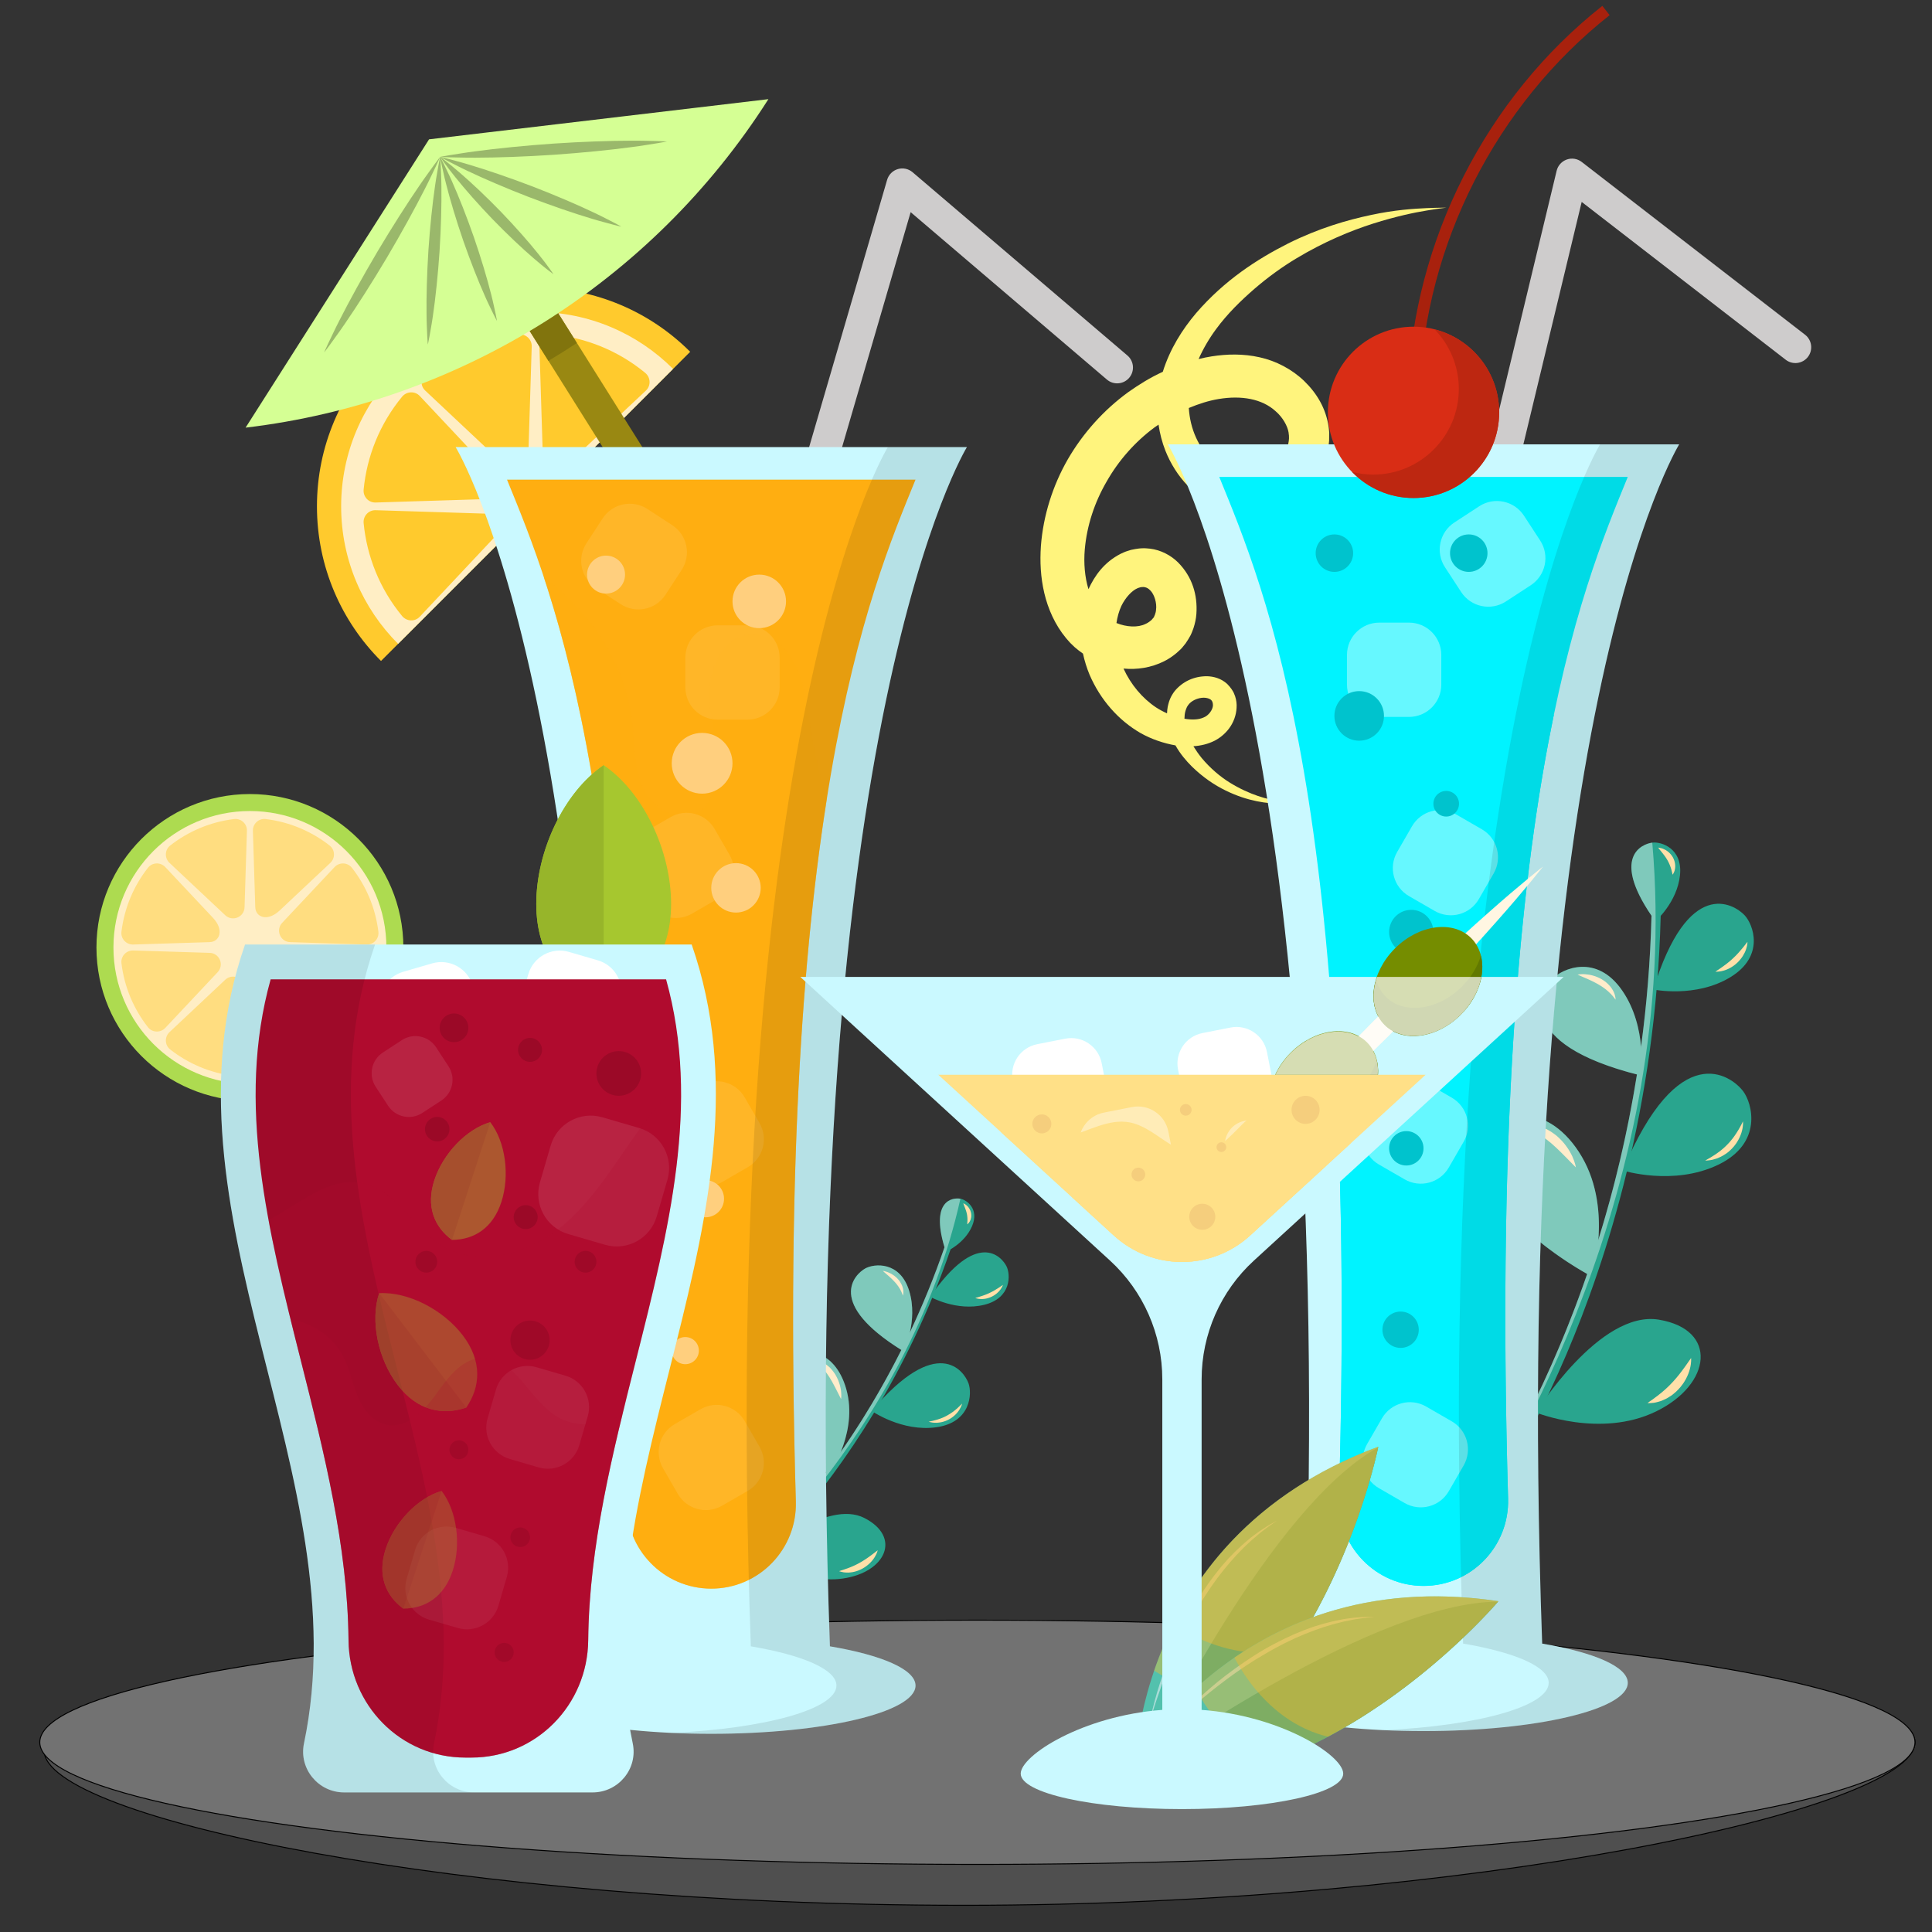 <?xml version="1.0" encoding="utf-8"?>
<!-- Generator: Adobe Illustrator 17.0.0, SVG Export Plug-In . SVG Version: 6.00 Build 0)  -->
<!DOCTYPE svg PUBLIC "-//W3C//DTD SVG 1.1//EN" "http://www.w3.org/Graphics/SVG/1.1/DTD/svg11.dtd">
<svg version="1.1" id="bebidas" xmlns="http://www.w3.org/2000/svg" xmlns:xlink="http://www.w3.org/1999/xlink" x="0px" y="0px"
	 width="2000px" height="2000px" viewBox="0 0 2000 2000" enable-background="new 0 0 2000 2000" xml:space="preserve">
<rect x="0" y="0" width="2000" height="2000" fill="#333333" stroke="none"/>
<g id="Capa_12">
	<g>
		<path fill="#4F4F4F" stroke="#000000" stroke-miterlimit="10" d="M1982.391,1803.611c0,69.814-460.6,168.748-984.218,168.748
			s-952.584-90.59-952.584-160.404s428.966-92.414,952.584-92.414S1982.391,1733.797,1982.391,1803.611z"/>
		<ellipse fill="#727272" stroke="#000000" stroke-miterlimit="10" cx="1011.781" cy="1803.611" rx="970.61" ry="126.409"/>
	</g>
</g>
<g>
	<g>
		<g>
			<path fill="#29A58E" d="M902.331,1460.586c0,0,31.44,21.994,67.14,16.879c35.7-5.112,36.913-34.994,33.17-45.363
				C997.787,1418.65,970.096,1380.653,902.331,1460.586z"/>
		</g>
		<g>
			<path fill="#29A58E" d="M935.44,1398.97c0,0,15.341-31.26,5.777-62.562c-9.565-31.303-36.533-28.223-45.306-23.422
				C884.522,1319.216,854.306,1349.347,935.44,1398.97z"/>
		</g>
		<g>
			<path fill="#29A58E" d="M962.891,1342.439c0,0,27.317,15.334,55.912,8.301c28.595-7.033,27.166-31.413,23.294-39.533
				C1037.063,1300.668,1011.502,1272.027,962.891,1342.439z"/>
		</g>
		<g>
			<path fill="#29A58E" d="M979.21,1295.865c0,0,19.224-8.374,27.032-26.471c7.806-18.096-5.777-27.193-11.675-28.408
				C986.909,1239.409,961.299,1241.468,979.21,1295.865z"/>
		</g>
		<g>
			<path fill="#29A58E" d="M789.653,1608.579c0,0,38.768,32.031,83.092,25.483c44.324-6.545,60.745-42.874,22.015-62.661
				C856.029,1551.613,789.653,1608.579,789.653,1608.579z"/>
		</g>
		<g>
			<path fill="#29A58E" d="M857.916,1527.039c0,0,29.049-41.044,19.218-84.759c-9.831-43.715-47.283-57.382-64.131-17.287
				C796.159,1465.091,857.916,1527.039,857.916,1527.039z"/>
		</g>
		<g>
			<path fill="#29A58E" d="M754.236,1641.91c0,0,45.732-43.842,44.008-100.259c-1.729-56.42-44.793-82.269-75.201-36.69
				C692.631,1550.54,754.236,1641.91,754.236,1641.91z"/>
		</g>
		<g>
			<path fill="#29A58E" d="M723.287,1666.765c1.098,1.388,3.1,1.682,4.55,0.64c0.424-0.302,43.008-31.091,95.559-92.291
				c48.454-56.427,115.638-151.072,160.544-281.536c0.603-1.738-0.328-3.63-2.062-4.227c-1.738-0.6-3.634,0.325-4.23,2.062
				c-85.271,247.723-252.015,369.382-253.689,370.584c-1.494,1.067-1.837,3.148-0.767,4.641
				C723.226,1666.684,723.254,1666.724,723.287,1666.765z"/>
		</g>
	</g>
	<path fill="#FFE0A9" d="M1038.203,1330.112c0,0-1.76,1.271-4.275,2.932c-1.265,0.827-2.737,1.738-4.31,2.666
		c-1.59,0.904-3.274,1.846-5.023,2.643c-0.842,0.469-1.758,0.767-2.614,1.181c-0.866,0.398-1.761,0.668-2.598,1.034
		c-0.844,0.352-1.701,0.567-2.498,0.876c-0.796,0.316-1.574,0.508-2.297,0.741c-0.724,0.189-1.386,0.489-1.993,0.624
		c-0.603,0.141-1.134,0.313-1.577,0.446c-0.886,0.275-1.409,0.473-1.409,0.473s0.509,0.176,1.422,0.409
		c0.458,0.108,1.016,0.254,1.665,0.366c0.648,0.149,1.381,0.166,2.192,0.212c0.806,0.037,1.701,0.125,2.621,0.009
		c0.921-0.099,1.923-0.132,2.918-0.362c0.986-0.24,2.045-0.41,3.051-0.791c1.007-0.364,2.056-0.708,3.025-1.212
		c0.985-0.48,1.958-0.982,2.845-1.591c0.923-0.55,1.747-1.22,2.538-1.858c1.559-1.318,2.86-2.705,3.799-4.037
		C1037.644,1332.275,1038.203,1330.112,1038.203,1330.112z"/>
	<path fill="#FFE0A9" d="M995.956,1452.965c0,0-0.45,0.503-1.26,1.314c-0.805,0.817-1.951,1.958-3.364,3.23
		c-1.399,1.29-3.101,2.67-4.944,4.067c-0.944,0.671-1.903,1.37-2.936,1.99c-0.998,0.672-2.055,1.279-3.133,1.846
		c-1.031,0.664-2.185,1.067-3.25,1.628c-1.084,0.519-2.206,0.91-3.268,1.359c-1.077,0.412-2.161,0.698-3.174,1.063
		c-1.012,0.375-2.016,0.542-2.934,0.813c-0.925,0.2-1.768,0.538-2.543,0.644c-0.769,0.135-1.447,0.297-2.008,0.419
		c-1.126,0.263-1.787,0.457-1.787,0.457s0.637,0.182,1.783,0.429c0.573,0.117,1.277,0.269,2.09,0.39
		c0.813,0.184,1.731,0.16,2.746,0.192c1.01,0.004,2.133,0.117,3.28-0.092c1.156-0.165,2.411-0.219,3.649-0.566
		c1.223-0.371,2.561-0.586,3.806-1.126c1.243-0.531,2.551-0.997,3.734-1.712c1.206-0.667,2.391-1.372,3.457-2.212
		c1.128-0.752,2.064-1.715,3.022-2.561c0.932-0.875,1.739-1.824,2.476-2.727c0.728-0.912,1.375-1.809,1.889-2.686
		c1.095-1.707,1.75-3.279,2.156-4.383C995.84,1453.631,995.956,1452.965,995.956,1452.965z"/>
	<path fill="#FFE0A9" d="M908.558,1604.856c0,0-0.606,0.476-1.672,1.304c-1.054,0.81-2.514,1.964-4.279,3.252
		c-0.859,0.665-1.815,1.346-2.809,2.058c-0.972,0.74-2.067,1.416-3.123,2.195c-1.133,0.671-2.199,1.5-3.388,2.168
		c-1.168,0.705-2.328,1.453-3.557,2.069c-1.17,0.729-2.422,1.288-3.63,1.908c-1.19,0.661-2.443,1.106-3.622,1.669
		c-1.167,0.601-2.378,0.939-3.501,1.418c-1.119,0.499-2.217,0.835-3.243,1.172c-1.025,0.323-1.968,0.767-2.832,1
		c-0.862,0.222-1.624,0.483-2.257,0.684c-1.269,0.415-2.02,0.729-2.02,0.729s0.729,0.265,2.053,0.594
		c0.661,0.161,1.473,0.372,2.413,0.534c0.943,0.189,2.007,0.214,3.187,0.278c1.181,0.057,2.467,0.086,3.807-0.104
		c1.336-0.18,2.797-0.26,4.218-0.689c1.428-0.394,2.957-0.711,4.376-1.364c1.461-0.565,2.918-1.212,4.288-2.011
		c1.399-0.756,2.721-1.628,3.964-2.568c1.294-0.87,2.376-1.968,3.479-2.939c1.027-1.06,2.022-2.072,2.848-3.14
		c0.839-1.051,1.584-2.076,2.195-3.079c1.243-1.986,2.039-3.778,2.502-5.066C908.432,1605.645,908.558,1604.856,908.558,1604.856z"
		/>
	<path fill="#FFE0A9" d="M786.725,1548.381c0,0,0.579-0.955,1.249-2.792c0.297-0.922,0.728-2.052,0.986-3.385
		c0.145-0.672,0.297-1.383,0.457-2.137c0.119-0.756,0.194-1.555,0.3-2.398c0.187-1.678,0.251-3.519,0.204-5.468
		c-0.121-1.938-0.233-4.01-0.682-6.095c-0.302-2.124-0.954-4.232-1.622-6.381c-0.664-2.147-1.693-4.192-2.581-6.288
		c-1.154-1.959-2.194-3.992-3.481-5.814c-1.336-1.779-2.615-3.569-4.023-5.135c-1.46-1.528-2.9-2.959-4.271-4.298
		c-1.449-1.262-2.934-2.316-4.258-3.323c-0.664-0.495-1.302-0.967-1.91-1.416c-0.628-0.419-1.278-0.751-1.858-1.097
		c-1.162-0.684-2.216-1.223-3.067-1.671c-1.709-0.894-2.716-1.332-2.716-1.332s0.669,0.91,1.902,2.375
		c0.616,0.727,1.35,1.621,2.237,2.575c0.904,0.937,1.806,2.108,2.798,3.354c0.995,1.226,2.067,2.553,3.207,3.957
		c1.039,1.472,2.137,2.997,3.309,4.536c1.112,1.581,2.086,3.32,3.225,4.975c1.039,1.72,1.946,3.544,2.961,5.302
		c0.807,1.854,1.756,3.66,2.47,5.518c0.686,1.871,1.461,3.689,1.953,5.532c0.626,1.813,1.014,3.618,1.45,5.337
		c0.249,0.857,0.321,1.71,0.511,2.53c0.17,0.824,0.356,1.625,0.437,2.398c0.211,1.549,0.42,2.985,0.521,4.274
		c0.129,1.286,0.176,2.42,0.239,3.368c0.009,0.935,0.073,1.693,0.052,2.204C786.727,1548.105,786.725,1548.381,786.725,1548.381z"/>
	<path fill="#FFE0A9" d="M870.666,1448.215c0,0,0.168-0.842,0.223-2.315c0.086-1.476,0.025-3.568-0.257-6.074
		c-0.201-1.231-0.369-2.596-0.722-3.99c-0.323-1.404-0.704-2.886-1.24-4.372c-0.469-1.513-1.128-3.017-1.822-4.538
		c-0.661-1.531-1.586-2.984-2.406-4.477c-0.997-1.401-1.917-2.857-3.033-4.142c-0.558-0.643-1.127-1.269-1.699-1.874
		c-0.548-0.627-1.136-1.208-1.787-1.712c-1.265-1.039-2.401-2.109-3.734-2.836c-1.313-0.737-2.433-1.563-3.689-1.988
		c-1.212-0.481-2.333-0.863-3.311-1.187c-1.003-0.274-1.935-0.355-2.664-0.475c-1.471-0.204-2.299-0.229-2.299-0.229
		s0.66,0.585,1.796,1.456c0.557,0.422,1.234,0.935,2.013,1.521c0.715,0.67,1.506,1.415,2.377,2.159
		c0.908,0.688,1.67,1.742,2.601,2.622c0.958,0.858,1.738,2.025,2.668,3.059c0.962,1.005,1.688,2.317,2.622,3.441
		c0.861,1.193,1.652,2.485,2.504,3.722c0.751,1.321,1.594,2.575,2.315,3.899c0.717,1.324,1.488,2.599,2.139,3.899
		c0.7,1.272,1.334,2.533,1.948,3.733c0.648,1.193,1.17,2.362,1.743,3.418c1.095,2.17,2.01,3.979,2.651,5.242
		C870.277,1447.47,870.666,1448.215,870.666,1448.215z"/>
	<path fill="#FFE0A9" d="M934.606,1341.213c0,0,0.225-0.529,0.407-1.525c0.166-0.986,0.261-2.44,0.052-4.171
		c-0.154-0.849-0.261-1.808-0.595-2.749c-0.264-0.971-0.638-1.959-1.111-2.948c-0.473-0.983-1.02-1.974-1.643-2.938
		c-0.685-0.911-1.331-1.897-2.138-2.722c-0.807-0.824-1.563-1.707-2.467-2.393c-0.869-0.72-1.731-1.423-2.642-1.98
		c-1.768-1.199-3.551-2.073-5.125-2.683c-1.53-0.698-2.957-0.941-3.898-1.196c-0.961-0.217-1.521-0.301-1.521-0.301
		s0.402,0.425,1.119,1.085c0.704,0.689,1.8,1.493,2.98,2.593c0.598,0.541,1.242,1.119,1.953,1.677
		c0.677,0.598,1.334,1.29,2.084,1.906c0.765,0.595,1.379,1.399,2.128,2.066c0.751,0.677,1.391,1.458,2.091,2.193
		c0.732,0.705,1.278,1.549,1.956,2.279c0.571,0.798,1.221,1.539,1.729,2.333c0.492,0.799,1.052,1.538,1.462,2.309
		c0.459,0.751,0.81,1.495,1.201,2.181c0.295,0.707,0.657,1.352,0.884,1.952c0.242,0.611,0.452,1.145,0.626,1.579
		C934.457,1340.657,934.606,1341.213,934.606,1341.213z"/>
	<path fill="#FFE0A9" d="M1001.22,1267.438c0,0,0.366-0.205,0.898-0.694c0.514-0.492,1.233-1.261,1.814-2.348
		c0.636-1.07,1.163-2.456,1.397-4.02c0.145-0.778,0.183-1.598,0.155-2.432c0.027-0.839-0.179-1.669-0.287-2.509
		c-0.221-0.807-0.446-1.627-0.755-2.387c-0.347-0.745-0.695-1.476-1.101-2.134c-0.436-0.635-0.885-1.23-1.315-1.78
		c-0.463-0.523-0.97-0.955-1.417-1.36c-0.852-0.844-1.803-1.296-2.402-1.652c-0.622-0.334-1.002-0.484-1.002-0.484
		s0.112,0.415,0.341,1.07c0.213,0.668,0.643,1.507,0.998,2.557c0.187,0.521,0.412,1.06,0.634,1.619
		c0.188,0.58,0.392,1.17,0.63,1.757c0.203,0.604,0.35,1.237,0.578,1.846c0.159,0.623,0.32,1.257,0.48,1.89
		c0.089,0.637,0.28,1.268,0.338,1.904c0.086,0.634,0.179,1.26,0.21,1.88c0.082,0.621,0.051,1.222,0.1,1.815
		c-0.029,0.577,0.032,1.16-0.007,1.688C1001.431,1265.793,1001.22,1267.438,1001.22,1267.438z"/>
	<path opacity="0.4" fill="#FFFFFF" d="M723.043,1504.961c30.408-45.579,73.472-19.73,75.201,36.69
		c0.967,31.632-12.985,59.308-25.429,77.522c23.101-22.616,52.2-54.217,82.403-94.957c-11.714-12.549-56.922-64.209-42.21-99.219
		c16.844-40.098,54.295-26.431,64.127,17.284c5.124,22.776-0.313,44.816-6.692,60.715c21.312-30.678,42.751-65.838,62.63-105.519
		c-78.083-48.727-48.435-78.324-37.161-84.49c8.773-4.801,35.742-7.881,45.306,23.422c4.749,15.544,3.357,31.069,0.754,42.771
		c12.857-27.257,24.918-56.505,35.678-87.765c0.026-0.077,0.065-0.14,0.097-0.211c-14.725-49.111,8.674-51.678,16.469-50.28
		c-54.157,243.279-241.989,402.499-270.933,425.836c-0.029-0.039-0.06-0.078-0.089-0.12c-1.07-1.493-0.727-3.574,0.767-4.641
		c0.417-0.298,11.07-8.068,28.14-23.385C741.509,1621.881,696.059,1545.401,723.043,1504.961z"/>
</g>
<g>
	<g>
		<path fill="#CECCCC" d="M639.106,1217.961c-1.519,0-3.058-0.213-4.593-0.661c-8.677-2.532-13.66-11.624-11.128-20.306
			l294.97-1010.84c1.556-5.329,5.708-9.508,11.031-11.095c5.298-1.61,11.08-0.384,15.312,3.229l222.407,189.731
			c6.88,5.868,7.695,16.202,1.827,23.082c-5.873,6.88-16.212,7.696-23.082,1.828L942.7,219.624l-287.883,986.549
			C652.734,1213.319,646.2,1217.961,639.106,1217.961z"/>
	</g>
	<g>
		<defs>
			
				<rect id="SVGID_1_" x="215.679" y="310.026" transform="matrix(-0.707 0.707 -0.707 -0.707 1111.334 405.709)" width="511.926" height="245.986"/>
		</defs>
		<clipPath id="SVGID_2_">
			<use xlink:href="#SVGID_1_"  overflow="visible"/>
		</clipPath>
		<g clip-path="url(#SVGID_2_)">
			<circle fill="#FFCA2D" cx="554.42" cy="524.181" r="226.314"/>
			<circle fill="#FFEEC5" cx="554.419" cy="524.181" r="201.264"/>
			<g>
				<path fill="#FFCA2D" d="M692.624,637.665c23.185-28.166,36.443-61.724,39.779-96.1c0.71-7.311-5.041-13.633-12.383-13.405
					l-108.668,3.385c-20.086,0.626-25.229,13.042-18.087,20.645c23.485,24.995,63.277,67.345,81.05,86.261
					C679.371,643.831,687.932,643.364,692.624,637.665z"/>
				<path fill="#FFCA2D" d="M562.081,571.529l-3.681,118.197c-0.228,7.341,6.093,13.147,13.403,12.438
					c34.376-3.336,67.933-16.593,96.1-39.778c5.7-4.692,6.165-13.253,0.785-18.309c-18.916-17.773-61.267-57.565-86.262-81.05
					C574.824,555.884,562.406,561.102,562.081,571.529z"/>
				<path fill="#FFCA2D" d="M440.936,662.385c28.165,23.186,61.724,36.443,96.099,39.779c7.311,0.709,13.635-5.041,13.405-12.383
					l-3.385-108.668c-0.626-20.086-13.042-25.229-20.643-18.086c-24.996,23.485-67.347,63.277-86.262,81.05
					C434.771,649.132,435.235,657.693,440.936,662.385z"/>
				<path fill="#FFCA2D" d="M601.766,516.519l118.197,3.681c7.341,0.229,13.149-6.092,12.439-13.402
					c-3.336-34.376-16.594-67.934-39.779-96.101c-4.691-5.699-13.252-6.165-18.309-0.785c-17.773,18.916-57.565,61.267-81.05,86.262
					C586.123,503.776,591.341,516.194,601.766,516.519z"/>
				<path fill="#FFCA2D" d="M515.521,496.119l-80.96-86.165c-5.056-5.38-13.655-4.956-18.347,0.743
					c-23.185,28.167-36.442,61.724-39.778,96.1c-0.709,7.311,5.041,13.634,12.383,13.404l108.668-3.384
					C517.573,516.192,522.663,503.72,515.521,496.119z"/>
				<path fill="#FFCA2D" d="M582.481,485.284l86.167-80.96c5.379-5.057,4.955-13.656-0.745-18.347
					c-28.167-23.185-61.725-36.443-96.101-39.779c-7.31-0.71-13.633,5.041-13.404,12.384l3.385,108.667
					C562.408,487.334,574.879,492.425,582.481,485.284z"/>
				<path fill="#FFCA2D" d="M507.071,531.843l-118.197-3.682c-7.341-0.228-13.147,6.092-12.438,13.403
					c3.336,34.376,16.593,67.934,39.779,96.1c4.692,5.7,13.253,6.165,18.308,0.785c17.773-18.916,57.565-61.267,81.05-86.262
					C522.715,544.586,517.497,532.167,507.071,531.843z"/>
				<path fill="#FFCA2D" d="M546.756,476.833l3.681-118.197c0.229-7.342-6.091-13.149-13.402-12.439
					c-34.376,3.336-67.934,16.594-96.099,39.779c-5.701,4.691-6.167,13.252-0.787,18.309c18.917,17.773,61.267,57.565,86.262,81.05
					C534.013,492.478,546.432,487.259,546.756,476.833z"/>
			</g>
		</g>
	</g>
	<g>
		
			<rect x="614.331" y="219.403" transform="matrix(0.847 -0.532 0.532 0.847 -138.734 403.959)" fill="#998812" width="34.767" height="446.708"/>
		<path fill="#81740D" d="M567.715,373.574c9.959-5.938,19.768-12.101,29.439-18.497l-69.549-110.692l-29.437,18.497
			L567.715,373.574z"/>
		<path fill="#D5FF94" d="M254.236,442.694L254.236,442.694l189.92-298.451l351.3-41.6v0.001
			C675.268,291.515,476.554,416.367,254.236,442.694z"/>
		<g>
			<path fill="#9AB86B" d="M434.094,192.252c-12.494,18.183-28.322,42.96-43.369,68.238c-14.981,25.32-29.191,51.137-39.209,70.909
				c-5.085,9.838-8.889,18.315-11.755,24.118c-2.767,5.867-4.211,9.306-4.211,9.306s2.309-2.884,6.109-8.087
				c3.702-5.266,9.282-12.603,15.455-21.741c12.499-18.179,28.314-42.964,43.356-68.245c14.976-25.325,29.172-51.15,39.197-70.919
				c5.079-9.841,8.895-18.31,11.761-24.113c2.769-5.866,4.216-9.304,4.216-9.304s-2.304,2.887-6.104,8.091
				C445.841,175.774,440.273,183.117,434.094,192.252z"/>
			<path fill="#9AB86B" d="M680.334,146.022c-6.437-0.061-15.643-0.493-26.671-0.392c-22.061,0.022-51.443,1.062-80.797,3.021
				c-29.35,2.037-58.67,5-80.636,7.962c-10.986,1.4-20.125,3.065-26.53,3.997c-6.396,1.048-10.047,1.806-10.047,1.806h-0.007h0.001
				l0,0h-0.001h0.001l0,0h-0.001v0.001l0,0v-0.001v0.001l0,0l0,0c0,0-0.704,2.977-1.663,8.215
				c-0.842,5.254-2.375,12.721-3.622,21.751c-2.654,18.041-5.213,42.212-6.851,66.491c-1.561,24.289-2.21,48.685-1.943,67.071
				c0.044,9.182,0.593,16.895,0.739,22.265c0.261,5.384,0.572,8.48,0.572,8.48s0.709-2.975,1.669-8.215
				c0.843-5.254,2.389-12.719,3.631-21.75c2.661-18.04,5.206-42.212,6.837-66.492c1.554-24.29,2.187-48.688,1.928-67.073
				c-0.05-9.183-0.586-16.894-0.729-22.264c-0.26-5.382-0.566-8.477-0.566-8.477l0.001-0.002c0,0,0.432,2.804,1.454,7.626
				c1.134,4.789,2.436,11.728,4.568,19.879c4.111,16.351,10.535,37.862,17.845,59.099c7.385,21.215,15.648,42.159,22.57,57.645
				c3.376,7.769,6.681,14.091,8.765,18.588c2.195,4.463,3.605,6.964,3.605,6.964s-0.428-2.804-1.449-7.627
				c-1.133-4.79-2.422-11.733-4.561-19.883c-4.104-16.353-10.542-37.858-17.859-59.095c-7.391-21.212-15.669-42.152-22.585-57.64
				c-3.38-7.767-6.673-14.093-8.755-18.591c-2.194-4.46-3.599-6.963-3.599-6.963v-0.002c0,0,5.897,8.894,15.876,21.202
				c9.912,12.373,23.861,28.211,38.5,43.426c14.696,15.164,30.074,29.713,42.171,40.117c12.025,10.469,20.809,16.757,20.809,16.757
				s-5.886-8.899-15.865-21.213c-9.907-12.377-23.867-28.204-38.511-43.416c-14.7-15.159-30.09-29.698-42.183-40.106
				c-12.019-10.468-20.791-16.763-20.791-16.763l-0.006-0.004c0,0,2.734,1.597,7.619,4.133c4.934,2.43,11.852,6.209,20.388,10.194
				c17.009,8.118,40.073,18.033,63.5,27.096c23.458,8.99,47.276,17.136,65.436,22.547c9.046,2.788,16.785,4.637,22.108,6.154
				c5.369,1.409,8.501,2.064,8.501,2.064s-2.729-1.601-7.618-4.139c-4.933-2.432-11.846-6.223-20.384-10.202
				c-17.006-8.125-40.076-18.027-63.506-27.083c-23.46-8.985-47.284-17.116-65.442-22.534c-9.046-2.784-16.782-4.645-22.104-6.162
				c-5.359-1.408-8.483-2.067-8.494-2.069c0.011,0.001,3.692,0.26,10.122,0.436c6.436,0.059,15.643,0.478,26.671,0.382
				c22.061-0.03,51.443-1.054,80.797-3.006c29.351-2.03,58.671-4.978,80.637-7.947c10.987-1.394,20.125-3.073,26.53-4.005
				c6.401-1.05,10.053-1.813,10.053-1.813S686.775,146.199,680.334,146.022z"/>
		</g>
	</g>
	<g>
		<path fill="#CAF9FF" d="M859.128,1704.265c-34.03-956.989,141.826-1241.446,141.826-1241.446H791.226H681.37H471.643
			c0,0,175.854,284.457,141.825,1241.446c-53.628,9.057-88.618,23.876-88.618,40.633c0,27.579,94.669,49.935,211.449,49.935
			s211.448-22.356,211.448-49.935C947.746,1728.14,912.757,1713.322,859.128,1704.265z"/>
		<path fill="#FFAE11" d="M736.3,1644.554L736.3,1644.554c49.428,0,88.983-40.896,87.548-90.303
			c-20.75-714.889,76.443-941.443,123.898-1057.726H524.846c47.457,116.283,144.649,342.838,123.906,1057.727
			C647.318,1603.657,686.873,1644.554,736.3,1644.554z"/>
		<path opacity="0.5" fill="#FFAE11" d="M823.848,1554.25c-9.84-339.001,6.849-568.142,32.172-727.836
			c-9.143-28.266-14.638-58.158-19.192-87.511c-2.931-18.886-5.783-38.34-15.389-54.862c-9.606-16.523-27.815-29.608-46.77-27.162
			c-28.113,3.628-41.828,37.473-40.489,65.789c1.34,28.316,11.811,56.356,7.636,84.394c-2.094,14.066-8.852,28.561-21.609,34.847
			c-20.216,9.961-45.083-5.979-54.505-26.451c-9.422-20.473-8.503-43.94-10.934-66.345c-6.583-60.659-42.302-115.754-91.672-151.288
			c47.412,143.772,101.668,404.596,85.657,956.426c-1.434,49.405,38.121,90.302,87.548,90.302
			C785.728,1644.554,825.283,1603.656,823.848,1554.25z"/>
		<path opacity="0.1" fill="#FFFFFF" d="M607.105,562.362l16.794-25.73c10.098-15.471,30.825-19.827,46.297-9.73l25.73,16.794
			c15.471,10.098,19.827,30.825,9.73,46.297l-16.794,25.73c-10.098,15.471-30.825,19.827-46.297,9.73l-25.73-16.794
			C601.363,598.561,597.007,577.833,607.105,562.362z"/>
		<path opacity="0.1" fill="#FFFFFF" d="M709.465,711.525v-30.726c0-18.475,14.977-33.452,33.452-33.452h30.726
			c18.475,0,33.452,14.976,33.452,33.452v30.726c0,18.475-14.976,33.452-33.452,33.452h-30.726
			C724.442,744.977,709.465,730,709.465,711.525z"/>
		<path opacity="0.1" fill="#FFFFFF" d="M670.601,933.588l-15.363-26.61c-9.238-15.999-3.756-36.458,12.244-45.696l26.609-15.363
			c16-9.238,36.459-3.756,45.697,12.244l15.363,26.609c9.238,16,3.756,36.459-12.244,45.696l-26.609,15.363
			C700.298,955.07,679.839,949.588,670.601,933.588z"/>
		<path opacity="0.1" fill="#FFFFFF" d="M701.704,1211.447l-15.363-26.609c-9.238-16-3.756-36.458,12.244-45.696l26.61-15.363
			c15.999-9.237,36.458-3.755,45.696,12.244l15.363,26.609c9.238,16,3.756,36.458-12.244,45.696l-26.609,15.363
			C731.401,1232.928,710.942,1227.446,701.704,1211.447z"/>
		<path opacity="0.1" fill="#FFFFFF" d="M701.704,1546.5l-15.363-26.61c-9.238-15.999-3.756-36.458,12.244-45.696l26.61-15.363
			c15.999-9.238,36.458-3.756,45.696,12.244l15.363,26.609c9.238,16,3.756,36.459-12.244,45.696l-26.609,15.364
			C731.401,1567.982,710.942,1562.5,701.704,1546.5z"/>
		<path opacity="0.1" d="M859.128,1704.265c-34.03-956.989,141.826-1241.446,141.826-1241.446h-81.855
			c0,0-175.854,284.457-141.824,1241.446c53.628,9.057,88.616,23.876,88.616,40.633c0,24.271-73.333,44.49-170.52,48.992
			c13.245,0.615,26.921,0.943,40.927,0.943c116.78,0,211.448-22.356,211.448-49.935
			C947.746,1728.14,912.757,1713.322,859.128,1704.265z"/>
		<circle fill="#FFCF7E" cx="627.378" cy="594.833" r="19.662"/>
		<circle fill="#FFCF7E" cx="726.825" cy="790.137" r="31.454"/>
		<circle fill="#FFCF7E" cx="785.989" cy="622.542" r="27.709"/>
		<circle fill="#FFCF7E" cx="711.098" cy="1031.029" r="15.727"/>
		<circle fill="#FFCF7E" cx="761.89" cy="919.099" r="25.592"/>
		<circle fill="#FFCF7E" cx="730.308" cy="1240.927" r="19.21"/>
		<circle fill="#FFCF7E" cx="709.415" cy="1398.161" r="14.044"/>
	</g>
</g>
<g>
	<g>
		<g>
			<path fill="#29A58E" d="M1679.845,1211.663c0,0,52.39,16.444,98.892-5.94c46.507-22.378,35.26-63.677,25.686-76.204
				C1791.993,1113.257,1737.817,1073.355,1679.845,1211.663z"/>
		</g>
		<g>
			<path fill="#29A58E" d="M1698.434,1113.306c0,0,7.445-49.27-19.115-87.857c-26.555-38.58-62.022-22.746-71.926-12.404
				C1594.545,1026.459,1566.321,1080.608,1698.434,1113.306z"/>
		</g>
		<g>
			<path fill="#29A58E" d="M1711.498,1024.327c0,0,43.887,9.137,79.867-12.799c35.981-21.936,23.514-54.583,14.723-63.99
				C1794.677,935.329,1747.437,907.282,1711.498,1024.327z"/>
		</g>
		<g>
			<path fill="#29A58E" d="M1713.667,953.743c0,0,22.616-19.727,25.46-47.785c2.841-28.063-19.613-34.611-28.186-33.726
				C1699.811,873.392,1665.755,887.252,1713.667,953.743z"/>
		</g>
		<g>
			<path fill="#29A58E" d="M1589.963,1462.207c0,0,66.712,26.98,124.364-1.08c57.655-28.053,64.385-84.716,3.003-95.001
				C1655.949,1355.839,1589.963,1462.207,1589.963,1462.207z"/>
		</g>
		<g>
			<path fill="#29A58E" d="M1647.921,1321.5c0,0,21.926-68.541-10.352-123.942c-32.273-55.406-89.279-57.895-94.962,4.087
				C1536.929,1263.623,1647.921,1321.5,1647.921,1321.5z"/>
		</g>
		<g>
			<path fill="#29A58E" d="M1556.022,1522.967c0,0,43.48-79.553,16.782-155.782c-26.706-76.241-96.616-92.925-118.436-17.612
				C1432.539,1424.883,1556.022,1522.967,1556.022,1522.967z"/>
		</g>
		<g>
			<path fill="#29A58E" d="M1524.518,1570.24c2.093,1.418,4.952,0.956,6.485-1.093c0.444-0.597,45.259-60.979,90.56-167.157
				c41.767-97.899,92.593-256.026,97.568-453.407c0.074-2.636-2.01-4.812-4.635-4.883c-2.628-0.07-4.819,2.015-4.883,4.638
				c-9.449,374.799-184.473,612.741-186.233,615.103c-1.581,2.099-1.154,5.093,0.958,6.665
				C1524.394,1570.15,1524.452,1570.193,1524.518,1570.24z"/>
		</g>
	</g>
	<path fill="#FFE0A9" d="M1808.934,975.017c0,0-1.856,2.488-4.567,5.84c-1.371,1.678-2.981,3.553-4.73,5.496
		c-1.778,1.918-3.666,3.936-5.711,5.773c-0.951,1.005-2.072,1.804-3.061,2.738c-1.005,0.918-2.108,1.675-3.096,2.534
		c-1.006,0.845-2.075,1.508-3.035,2.269c-0.943,0.778-1.923,1.377-2.813,2.008c-0.903,0.573-1.676,1.266-2.445,1.709
		c-0.761,0.454-1.419,0.92-1.962,1.289c-1.086,0.756-1.717,1.254-1.717,1.254s0.771,0.02,2.118-0.058
		c0.669-0.05,1.497-0.094,2.428-0.22c0.954-0.071,1.958-0.37,3.088-0.651c1.111-0.299,2.371-0.568,3.573-1.123
		c1.218-0.529,2.571-1.007,3.827-1.756c1.245-0.751,2.616-1.438,3.82-2.39c1.221-0.936,2.499-1.854,3.609-2.961
		c1.135-1.079,2.244-2.186,3.192-3.396c1.02-1.15,1.859-2.424,2.666-3.631c1.551-2.472,2.732-4.925,3.441-7.153
		C1809.111,978.205,1808.934,975.017,1808.934,975.017z"/>
	<path fill="#FFE0A9" d="M1804.302,1160.866c0,0-0.4,0.879-1.153,2.339c-0.743,1.462-1.815,3.508-3.201,5.858
		c-1.347,2.361-3.077,4.979-4.985,7.677c-0.991,1.324-2.009,2.695-3.151,3.986c-1.07,1.35-2.248,2.636-3.471,3.87
		c-1.122,1.345-2.527,2.397-3.738,3.626c-1.254,1.177-2.615,2.189-3.875,3.264c-1.284,1.028-2.647,1.883-3.867,2.82
		c-1.219,0.952-2.518,1.607-3.656,2.374c-1.173,0.671-2.179,1.498-3.193,1.975c-0.989,0.512-1.838,1.031-2.556,1.446
		c-1.422,0.839-2.242,1.384-2.242,1.384s0.95-0.02,2.621-0.184c0.829-0.086,1.853-0.18,3.018-0.366
		c1.187-0.1,2.431-0.535,3.832-0.923c1.376-0.434,2.959-0.764,4.431-1.54c1.507-0.727,3.199-1.34,4.736-2.349
		c1.51-1.027,3.242-1.902,4.708-3.177c1.468-1.253,3.048-2.458,4.356-3.946c1.355-1.431,2.671-2.906,3.762-4.508
		c1.22-1.514,2.074-3.227,3.017-4.797c0.898-1.604,1.587-3.243,2.201-4.793c0.606-1.562,1.099-3.061,1.421-4.477
		c0.76-2.803,0.98-5.229,1.05-6.913C1804.432,1161.822,1804.302,1160.866,1804.302,1160.866z"/>
	<path fill="#FFE0A9" d="M1750.597,1405.822c0,0-0.624,0.91-1.727,2.501c-1.084,1.564-2.576,3.766-4.427,6.283
		c-0.892,1.279-1.901,2.621-2.942,4.022c-1.012,1.425-2.219,2.826-3.322,4.344c-1.255,1.402-2.349,2.996-3.685,4.417
		c-1.287,1.468-2.546,2.987-3.96,4.358c-1.281,1.507-2.748,2.809-4.127,4.169c-1.34,1.414-2.855,2.569-4.224,3.841
		c-1.339,1.323-2.843,2.313-4.165,3.444c-1.31,1.167-2.663,2.1-3.923,3.008c-1.262,0.875-2.35,1.888-3.428,2.582
		c-1.082,0.671-2.009,1.356-2.787,1.902c-1.552,1.116-2.443,1.866-2.443,1.866s1.11,0.049,3.053-0.072
		c0.974-0.065,2.172-0.13,3.527-0.312c1.368-0.147,2.829-0.576,4.47-0.997c1.638-0.426,3.407-0.942,5.148-1.787
		c1.748-0.817,3.703-1.558,5.457-2.758c1.782-1.149,3.725-2.247,5.381-3.75c1.753-1.399,3.46-2.915,4.981-4.592
		c1.59-1.641,3.016-3.399,4.304-5.215c1.39-1.747,2.39-3.713,3.48-5.513c0.944-1.885,1.868-3.701,2.532-5.509
		c0.693-1.799,1.262-3.522,1.657-5.151c0.849-3.247,1.161-6.038,1.234-7.988C1750.762,1406.949,1750.597,1405.822,1750.597,1405.822
		z"/>
	<path fill="#FFE0A9" d="M1559.992,1381.339c0,0,0.38-1.554,0.497-4.355c0.007-1.386,0.111-3.112-0.111-5.042
		c-0.092-0.976-0.191-2.013-0.3-3.112c-0.167-1.083-0.407-2.209-0.624-3.399c-0.47-2.375-1.181-4.915-2.083-7.551
		c-1.002-2.589-2.05-5.37-3.558-8.024c-1.329-2.767-3.135-5.359-4.967-8.002c-1.832-2.643-4.117-4.992-6.24-7.468
		c-2.421-2.175-4.718-4.499-7.255-6.428c-2.596-1.857-5.108-3.742-7.703-5.276c-2.651-1.454-5.235-2.787-7.69-4.018
		c-2.515-1.098-4.994-1.902-7.238-2.7c-1.119-0.385-2.198-0.757-3.215-1.107c-1.041-0.302-2.068-0.472-3.009-0.698
		c-1.886-0.43-3.551-0.708-4.903-0.957c-2.722-0.474-4.284-0.641-4.284-0.641s1.304,0.953,3.62,2.417
		c1.156,0.729,2.546,1.626,4.165,2.551c1.638,0.886,3.374,2.103,5.264,3.374c1.889,1.24,3.929,2.587,6.084,4.013
		c2.053,1.557,4.212,3.17,6.473,4.762c2.201,1.675,4.279,3.63,6.547,5.399c2.162,1.894,4.184,3.988,6.328,5.957
		c1.902,2.176,3.974,4.226,5.75,6.46c1.745,2.253,3.59,4.401,5.057,6.705c1.633,2.199,2.94,4.498,4.278,6.657
		c0.716,1.059,1.177,2.197,1.787,3.231c0.589,1.052,1.185,2.059,1.627,3.084c0.956,2.019,1.865,3.891,2.558,5.607
		c0.733,1.702,1.286,3.222,1.785,4.489c0.411,1.274,0.825,2.28,1.019,2.986C1559.875,1380.956,1559.992,1381.339,1559.992,1381.339z
		"/>
	<path fill="#FFE0A9" d="M1631.303,1208.446c0,0-0.137-1.225-0.694-3.254c-0.518-2.051-1.508-4.878-2.976-8.174
		c-0.802-1.598-1.624-3.385-2.702-5.139c-1.055-1.776-2.21-3.629-3.586-5.429c-1.283-1.859-2.831-3.631-4.432-5.406
		c-1.571-1.809-3.458-3.382-5.22-5.07c-1.972-1.485-3.844-3.073-5.922-4.342c-1.043-0.641-2.091-1.245-3.135-1.828
		c-1.012-0.616-2.068-1.16-3.174-1.566c-2.176-0.869-4.188-1.835-6.32-2.257c-2.104-0.435-3.993-1.081-5.884-1.12
		c-1.867-0.134-3.563-0.165-5.029-0.186c-1.49,0.057-2.799,0.345-3.847,0.501c-2.094,0.36-3.237,0.676-3.237,0.676
		s1.155,0.514,3.08,1.213c0.951,0.335,2.089,0.741,3.409,1.207c1.263,0.604,2.665,1.282,4.169,1.92
		c1.537,0.547,3.031,1.652,4.68,2.452c1.678,0.76,3.246,2.017,4.961,3.028c1.75,0.951,3.305,2.43,5.067,3.557
		c1.685,1.259,3.327,2.682,5.02,4.003c1.589,1.478,3.279,2.825,4.835,4.321c1.551,1.498,3.156,2.901,4.604,4.395
		c1.506,1.431,2.914,2.883,4.271,4.255c1.399,1.34,2.616,2.715,3.85,3.904c2.429,2.492,4.457,4.566,5.879,6.011
		C1630.454,1207.6,1631.303,1208.446,1631.303,1208.446z"/>
	<path fill="#FFE0A9" d="M1672.375,1034.861c0,0,0.077-0.819-0.103-2.259c-0.201-1.42-0.702-3.44-1.731-5.715
		c-0.574-1.087-1.137-2.351-1.996-3.49c-0.775-1.215-1.71-2.402-2.783-3.54c-1.072-1.138-2.252-2.259-3.512-3.301
		c-1.327-0.949-2.634-2.017-4.099-2.793c-1.453-0.774-2.866-1.653-4.392-2.195c-1.498-0.609-2.977-1.203-4.463-1.562
		c-2.927-0.883-5.734-1.3-8.149-1.452c-2.393-0.297-4.439-0.012-5.839,0.045c-1.401,0.116-2.2,0.243-2.2,0.243
		s0.733,0.405,1.999,0.999c1.25,0.643,3.093,1.263,5.178,2.256c1.052,0.478,2.182,0.989,3.389,1.443
		c1.184,0.522,2.38,1.186,3.66,1.699c1.314,0.485,2.493,1.316,3.804,1.903c1.311,0.602,2.525,1.391,3.79,2.092
		c1.31,0.645,2.417,1.557,3.654,2.266c1.127,0.843,2.333,1.569,3.367,2.439c1.021,0.875,2.101,1.645,2.996,2.515
		c0.952,0.823,1.751,1.686,2.573,2.455c0.712,0.837,1.484,1.56,2.052,2.284c0.593,0.728,1.112,1.364,1.536,1.887
		C1671.929,1034.162,1672.375,1034.861,1672.375,1034.861z"/>
	<path fill="#FFE0A9" d="M1731.43,905.459c0,0,0.415-0.44,0.927-1.34c0.49-0.894,1.136-2.245,1.464-3.986
		c0.399-1.731,0.529-3.852,0.167-6.086c-0.133-1.127-0.435-2.262-0.83-3.387c-0.328-1.153-0.968-2.194-1.479-3.299
		c-0.654-1.008-1.314-2.023-2.063-2.93c-0.793-0.868-1.584-1.712-2.42-2.432c-0.869-0.686-1.742-1.303-2.567-1.864
		c-0.856-0.51-1.732-0.887-2.52-1.244c-1.526-0.783-3.019-0.99-3.985-1.217c-0.995-0.188-1.573-0.229-1.573-0.229
		s0.324,0.518,0.926,1.309c0.577,0.818,1.523,1.784,2.458,3.063c0.48,0.625,1.018,1.266,1.566,1.937
		c0.505,0.701,1.037,1.422,1.616,2.123c0.539,0.733,1.009,1.536,1.589,2.271c0.481,0.78,0.975,1.579,1.463,2.372
		c0.401,0.832,0.932,1.611,1.282,2.454c0.399,0.825,0.791,1.638,1.103,2.47c0.375,0.812,0.595,1.645,0.919,2.436
		c0.209,0.796,0.544,1.566,0.715,2.308C1731.009,903.116,1731.43,905.459,1731.43,905.459z"/>
	<path opacity="0.4" fill="#FFFFFF" d="M1454.368,1349.573c21.819-75.313,91.73-58.629,118.436,17.612
		c14.972,42.74,7.876,86.519-1.247,116.747c21.762-40.831,47.826-96.503,71.46-165.126
		c-21.395-12.062-105.373-63.046-100.404-117.164c5.677-61.978,62.683-59.489,94.956-4.083c16.819,28.86,18.91,61.282,17.065,85.729
		c15.839-51.052,29.921-108.276,39.923-171c-127.565-32.79-99.88-85.967-87.163-99.242c9.904-10.342,45.37-26.176,71.926,12.404
		c13.186,19.158,17.986,40.947,19.487,58.034c5.781-42.743,9.616-87.851,10.807-135.146c0.007-0.112,0.032-0.216,0.044-0.331
		c-41.285-60.654-10.464-74.247,0.776-75.706c31.081,355.306-156.5,653.596-185.929,697.93c-0.056-0.044-0.11-0.081-0.166-0.125
		c-2.113-1.572-2.54-4.566-0.958-6.665c0.442-0.587,11.618-15.788,28.303-44.046
		C1530.018,1501.13,1434.998,1416.393,1454.368,1349.573z"/>
</g>
<g>
	<path fill="#FFF47D" d="M1476.744,215.443c-13.309,0.623-32.953,1.813-57.481,7.102c-24.489,5.155-54.137,13.682-85.821,29.505
		c-31.592,15.975-65.661,37.783-95.27,72.138c-14.144,16.725-26.988,36.837-34.447,60.696c-13.066,5.985-24.237,12.94-35.601,20.941
		c-25.395,18.464-46.815,42.26-62.636,69.484c-15.686,27.223-25.508,58.329-27.943,89.754c-1.117,16.359-0.335,32.446,3.506,48.892
		c3.85,16.276,11.013,32.737,22.516,46.63l2.215,2.543l1.114,1.264l0.558,0.631l1.289,1.328l3.763,3.602
		c2.716,2.389,5.716,4.664,8.593,6.666c1.652,7.608,3.945,14.975,6.864,21.962c11.115,25.761,29.734,47.008,52.678,60.245
		c11.352,6.421,24.027,10.632,36.185,12.798c4.889,8.727,11.065,15.99,17.066,21.934c11.551,11.266,23.337,19.151,34.922,24.801
		c23.1,11.35,43.416,13.511,56.695,13.651c6.697,0.111,11.812-0.313,15.22-0.744c3.407-0.414,5.166-0.627,5.166-0.627
		s-1.768-0.006-5.197-0.015c-3.409,0.008-8.498-0.204-15.005-1.125c-12.967-1.604-31.982-6.628-52.388-19.197
		c-10.109-6.21-20.467-15.016-29.27-25.548c-3.261-4.053-6.047-8.057-8.62-12.248c7.414-0.502,14.904-2.135,22.199-5.842
		c13.652-7.286,22.832-20.847,22.564-36.883c-0.12-3.977-0.992-8.088-2.686-11.81l-0.303-0.702c0.376,0.662-0.859-1.712-0.82-1.585
		l-0.499-0.794l-0.999-1.585c-0.778-1.232-2.918-3.764-4.525-5.348c-6.35-5.799-14.157-7.761-20.882-7.926
		c-13.539-0.057-25.256,5.542-33.395,15.314c-1.954,2.534-3.609,5.277-4.866,8.263c-0.92,2.241-0.847,2.469-1.318,3.797
		c-0.339,1.007-0.749,2.899-1.07,4.302c-0.454,2.322-0.598,4.533-0.702,6.73c-3.975-1.778-7.847-3.826-11.398-6.151
		c-14.211-9.474-26.101-23.686-33.655-40.2c13.859,1.31,28.456-0.757,42.004-7.543c4.475-2.179,8.695-5.08,12.569-8.276l2.819-2.528
		l1.391-1.281c0.776-0.816-0.765,0.916,1.913-1.994l0.401-0.494l3.204-3.95c1.823-2.645,3.55-5.466,5.091-8.311
		c1.389-2.733,2.082-4.96,3.067-7.493c1.583-4.913,2.692-9.922,2.997-14.802c1.335-19.482-4.242-38.317-18.983-53.205
		c-7.339-7.301-17.895-12.937-29.021-14.238c-3.039-0.197-4.901-0.615-8.896-0.363c-1.798,0.183-2.627,0.088-6.291,0.736
		l-4.516,0.901l-3.65,1.147c-2.47,0.726-4.683,1.822-6.954,2.849c-17.171,8.757-26.996,22.707-33.416,36.681
		c-3.81-12.528-5.039-26.887-3.825-41.063c2.164-24.727,10.056-48.738,22.679-70.43c12.352-21.77,29.391-41.061,49.407-55.895
		c1.378-1.003,2.843-1.983,4.275-2.975c1.342,9.101,3.631,18.183,7.119,27.035c5.26,13.166,13.003,25.904,23.697,36.834
		c10.515,10.695,25.377,19.719,39.852,23.592c3.965,0.915,9.455,2.026,13.589,2.286c4.171,0.183,8.408,0.509,12.52,0.038
		c8.365-0.36,16.356-2.541,24.185-5.121c15.407-5.729,29.742-15.277,40.706-29.301c5.302-7.163,9.86-15.304,12.437-24.529
		c1.293-4.539,2.093-9.388,2.472-14.156l0.083-7.255l-0.016-1.816l-0.225-2.254l-0.278-2.507
		c-2.749-19.981-12.651-35.672-25.391-48.016c-12.529-12.139-29.362-20.883-46.082-24.525c-16.83-3.806-33.766-3.449-49.651-0.952
		c-4.55,0.689-9.065,1.666-13.539,2.773c4.894-11.003,11.043-21.446,18.104-30.993c11.761-16.017,25.798-29.652,39.956-41.922
		c14.153-12.178,28.681-22.602,43.081-31.252c28.822-17.314,56.345-28.692,79.644-36.102c23.327-7.374,42.369-11.394,55.388-13.484
		c13.068-2.183,20.129-2.922,20.129-2.922S1490.032,214.879,1476.744,215.443z M1227.137,736.146
		c0.286-0.731,0.252-1.054,0.711-2.139c0.34-0.756,1.064-2.693,1.095-2.491c0.637-1.133,1.443-2.195,2.38-3.234
		c3.863-4.063,11.148-6.67,16.906-5.888c5.899,0.972,7.346,3.39,7.404,7.76c-0.069,4.412-4.414,10.67-9.753,12.617
		c-5.188,2.36-12.209,2.534-19.74,1.246C1226.17,741.254,1226.449,738.495,1227.137,736.146z M1160.877,627.166
		c4.151-8.473,10.716-15.672,16.507-18.154c0.725-0.235,1.418-0.66,2.118-0.756l1.022-0.314c0.117,0.031,0.21,0.03,0.3-0.01
		c-0.472-0.134,1.993-0.226,3.458-0.303c-0.725,0.004,0.678,0.269,0.91,0.244c1.911,0.391,3.577,1.246,5.569,3.303
		c4.107,3.94,7.038,13.131,5.95,20.301c-0.118,1.837-0.66,3.441-1.152,4.917c-0.328,0.572-0.624,1.609-0.814,1.86
		c-0.17,0.072-0.145,0.177-0.042,0.45l-2.754,3.2c-0.091,0.091-0.143,0.141-0.016-0.008l-0.519,0.404l-1.001,0.845
		c-1.41,1.035-2.847,2.039-4.555,2.737c-7.937,3.98-19.68,3.294-30.119-0.91C1156.67,638.766,1158.304,632.745,1160.877,627.166z
		 M1261.58,413.044c23.26-3.867,44.838-0.354,59.108,12.799c7.127,6.164,12.102,14.972,13.229,21.78
		c0.819,5.039,0.474,7.844-0.315,11.853c-0.867,3.73-2.793,7.421-5.188,11.014c-5.141,7.064-13.208,13.097-22.038,16.671
		c-4.472,1.56-9.057,3.026-13.601,3.36c-2.294,0.467-4.495,0.262-6.733,0.358c-2.25-0.08-3.087-0.207-5.377-0.379
		c-10.329-2.262-17.841-6.623-25.313-13.11c-7.086-6.582-12.905-14.945-17.107-24.122c-4.5-9.77-6.924-20.327-7.595-30.924
		C1241.291,417.961,1251.187,414.762,1261.58,413.044z"/>
	<g>
		<path fill="#CECCCC" d="M1868.599,346.515l-231.226-178.874c-4.4-3.407-10.234-4.354-15.45-2.494
			c-5.241,1.843-9.188,6.214-10.488,11.612l-180.352,749.737c7.414,16.327,14.653,32.667,21.902,48.956l184.368-766.427
			l211.208,163.389c7.143,5.532,17.431,4.224,22.969-2.93C1877.063,362.331,1875.753,352.048,1868.599,346.515z"/>
	</g>
	<g>
		<path fill="#CAF9FF" d="M1596.451,1701.444c-34.029-956.989,141.826-1241.446,141.826-1241.446H1528.55h-109.856h-209.728
			c0,0,175.854,284.457,141.825,1241.446c-53.629,9.057-88.617,23.876-88.617,40.633c0,27.579,94.668,49.935,211.448,49.935
			c116.779,0,211.448-22.356,211.448-49.935C1685.069,1725.32,1650.079,1710.501,1596.451,1701.444z"/>
		<path fill="#00F3FF" d="M1473.623,1641.734L1473.623,1641.734c49.427,0,88.983-40.896,87.549-90.303
			c-20.751-714.889,76.441-941.443,123.897-1057.726h-422.898c47.456,116.283,144.648,342.838,123.904,1057.727
			C1384.641,1600.837,1424.196,1641.734,1473.623,1641.734z"/>
		<path fill="#00F3FF" d="M1579.308,737.505c-19.095,2.43-36.462,12.524-49.536,26.651c-29.364,31.729-36.054,74.758-40.92,116.158
			c-8.646,73.564-13.525,147.571-14.611,221.634c-0.254,17.382-0.698,36.091-13.034,49.269c-7.002,7.48-17.731,11.143-27.44,7.872
			c-11.275-3.799-13.748-13.728-15.904-23.028l-6.323-27.265c-4.262-18.378-16.513-30.547-31.106-36.1
			c8.249,129.09,11.228,286.171,5.64,478.736c-1.433,49.405,38.122,90.302,87.549,90.302s88.983-40.897,87.549-90.304
			c-11.703-403.207,14.114-651.052,47.363-811.4C1599.752,737.203,1590.078,736.134,1579.308,737.505z"/>
		<path opacity="0.4" fill="#FFFFFF" d="M1594.379,559.542l-16.794-25.73c-10.098-15.471-30.825-19.828-46.297-9.73l-25.73,16.794
			c-15.471,10.098-19.828,30.825-9.73,46.297l16.794,25.73c10.098,15.471,30.825,19.828,46.297,9.73l25.731-16.794
			C1600.121,595.741,1604.477,575.013,1594.379,559.542z"/>
		<path opacity="0.4" fill="#FFFFFF" d="M1492.019,708.705v-30.726c0-18.475-14.976-33.452-33.452-33.452h-30.726
			c-18.475,0-33.452,14.976-33.452,33.452v30.726c0,18.475,14.976,33.452,33.452,33.452h30.726
			C1477.043,742.157,1492.019,727.18,1492.019,708.705z"/>
		<path opacity="0.4" fill="#FFFFFF" d="M1530.883,930.768l15.363-26.61c9.238-15.999,3.756-36.458-12.244-45.696l-26.609-15.363
			c-16-9.238-36.459-3.756-45.697,12.244l-15.363,26.609c-9.238,16-3.756,36.459,12.244,45.696l26.61,15.364
			C1501.186,952.249,1521.645,946.768,1530.883,930.768z"/>
		<path opacity="0.4" fill="#FFFFFF" d="M1499.779,1208.626l15.363-26.609c9.238-16,3.756-36.459-12.244-45.696l-26.609-15.363
			c-16-9.237-36.459-3.755-45.697,12.244l-15.363,26.609c-9.238,16-3.756,36.459,12.244,45.696l26.61,15.363
			C1470.082,1230.108,1490.542,1224.626,1499.779,1208.626z"/>
		<path opacity="0.4" fill="#FFFFFF" d="M1499.779,1543.68l15.363-26.61c9.238-15.999,3.756-36.458-12.244-45.696l-26.609-15.363
			c-16-9.238-36.459-3.756-45.697,12.244l-15.363,26.609c-9.238,16-3.756,36.459,12.244,45.696l26.61,15.364
			C1470.082,1565.162,1490.542,1559.68,1499.779,1543.68z"/>
		<path opacity="0.1" d="M1596.451,1701.444c-34.029-956.989,141.826-1241.446,141.826-1241.446h-81.854
			c0,0-175.854,284.457-141.826,1241.446c53.628,9.057,88.618,23.876,88.618,40.633c0,24.271-73.333,44.49-170.521,48.992
			c13.245,0.615,26.922,0.943,40.927,0.943c116.779,0,211.448-22.356,211.448-49.935
			C1685.069,1725.32,1650.079,1710.501,1596.451,1701.444z"/>
		<circle fill="#00C3CD" cx="1381.369" cy="572.619" r="19.394"/>
		<circle fill="#00C3CD" cx="1407.031" cy="741.099" r="25.663"/>
		<circle fill="#00C3CD" cx="1520.458" cy="572.619" r="19.394"/>
		<circle fill="#00C3CD" cx="1460.931" cy="964.788" r="22.918"/>
		<circle fill="#00C3CD" cx="1497.106" cy="832.028" r="13.257"/>
		<circle fill="#00C3CD" cx="1455.817" cy="1188.719" r="17.804"/>
		<circle fill="#00C3CD" cx="1449.893" cy="1376.532" r="18.809"/>
	</g>
	<g>
		<g>
			<path fill="#A8210D" d="M1469.713,402.635l-12.23-0.453c5.769-153.098,80.997-301.166,201.25-396.1l7.573,9.603
				C1548.834,108.421,1475.339,253.074,1469.713,402.635z"/>
		</g>
		<circle fill="#D92D15" cx="1463.275" cy="426.855" r="88.664"/>
		<path fill="#BD2711" d="M1485.176,341.03c15.437,15.955,24.979,37.651,24.979,61.605c0,48.968-39.696,88.665-88.664,88.665
			c-7.573,0-14.884-1.052-21.9-2.838c16.12,16.66,38.672,27.059,63.685,27.059c48.968,0,88.665-39.698,88.665-88.664
			C1551.94,385.46,1523.532,350.795,1485.176,341.03z"/>
	</g>
</g>
<g>
	<g>
		<path fill="#A6C72F" d="M624.941,792.135c41.077,27.868,69.776,88.745,69.776,143.526c0,54.782-28.699,88.038-69.776,101.597
			c-41.078-13.56-69.775-46.815-69.775-101.597C555.165,880.88,583.863,820.003,624.941,792.135z"/>
		<path fill="#97B52A" d="M555.165,935.66c0-54.781,28.699-115.658,69.776-143.527v245.125
			C583.865,1023.698,555.165,990.442,555.165,935.66z"/>
	</g>
	<g>
		<circle fill="#ADDB50" cx="258.711" cy="980.849" r="158.86"/>
		<circle fill="#FFEEC5" cx="258.712" cy="980.849" r="141.276"/>
		<g>
			<path fill="#FFDD80" d="M275.043,847.858c24.811,3.013,47.513,12.794,66.233,27.461c5.675,4.447,5.958,12.965,0.704,17.902
				l-52.571,49.396c-12.634,11.87-24.831,6.817-25.149-3.408c-0.764-24.534-1.873-60.148-2.466-79.17
				C261.569,852.799,267.852,846.986,275.043,847.858z"/>
			<path fill="#FFDD80" d="M233.154,947.447l-57.683-54.198c-5.255-4.937-4.999-13.483,0.676-17.93
				c18.718-14.667,41.42-24.448,66.232-27.461c7.191-0.873,13.475,4.941,13.248,12.181c-0.593,19.022-1.702,54.635-2.466,79.17
				C252.844,949.435,240.611,954.453,233.154,947.447z"/>
			<path fill="#FFDD80" d="M125.721,964.517c3.013-24.811,12.793-47.515,27.46-66.233c4.447-5.675,12.965-5.959,17.903-0.704
				l49.395,52.572c11.87,12.634,6.819,24.83-3.408,25.148c-24.534,0.765-60.148,1.874-79.17,2.466
				C130.662,977.991,124.848,971.708,125.721,964.517z"/>
			<path fill="#FFDD80" d="M292.112,955.293l54.2-57.684c4.936-5.255,13.483-5,17.93,0.675
				c14.666,18.718,24.447,41.421,27.461,66.233c0.873,7.191-4.941,13.474-12.181,13.249c-19.023-0.593-54.635-1.702-79.171-2.466
				C290.124,974.981,285.107,962.748,292.112,955.293z"/>
			<path fill="#FFDD80" d="M253.164,1022.538l2.463,79.08c0.225,7.24-6.058,13.093-13.248,12.22
				c-24.811-3.013-47.514-12.794-66.232-27.461c-5.675-4.447-5.93-12.992-0.676-17.93l57.683-54.198
				C240.611,1007.244,252.846,1012.312,253.164,1022.538z"/>
			<path fill="#FFDD80" d="M300.4,986.396l79.081-2.463c7.241-0.226,13.094,6.057,12.221,13.248
				c-3.014,24.812-12.795,47.514-27.461,66.232c-4.447,5.675-12.966,5.959-17.902,0.704l-49.396-52.572
				C285.072,998.912,290.174,986.714,300.4,986.396z"/>
			<path fill="#FFDD80" d="M225.31,1006.404l-54.198,57.684c-4.938,5.255-13.483,5-17.93-0.676
				c-14.667-18.718-24.447-41.42-27.46-66.232c-0.874-7.191,4.941-13.475,12.181-13.249c19.022,0.592,54.636,1.702,79.17,2.466
				C227.298,986.717,232.316,998.948,225.31,1006.404z"/>
			<path fill="#FFDD80" d="M284.267,1014.249l57.684,54.199c5.254,4.938,4.999,13.483-0.675,17.93
				c-18.719,14.667-41.422,24.447-66.233,27.461c-7.191,0.873-13.474-4.941-13.249-12.181c0.593-19.023,1.702-54.636,2.466-79.17
				C264.578,1012.262,276.811,1007.244,284.267,1014.249z"/>
		</g>
	</g>
	<path fill="#CAF9FF" d="M356.245,1855.511h257.213c26.785,0,47.063-24.56,41.558-50.772
		c-57.887-275.662,156.917-551.322,61.017-826.983H253.67c-95.9,275.661,118.903,551.321,61.017,826.983
		C309.182,1830.951,329.459,1855.511,356.245,1855.511z"/>
	<path fill="#FFFFFF" d="M633.192,1066.062l8.721-29.898c5.244-17.977-5.078-36.802-23.056-42.045l-29.898-8.721
		c-17.977-5.244-36.802,5.078-42.045,23.056l-8.721,29.898c-5.244,17.977,5.079,36.802,23.055,42.045l29.898,8.721
		C609.124,1094.361,627.948,1084.04,633.192,1066.062z"/>
	<path fill="#FFFFFF" d="M498.043,1050.282l-8.698-29.905c-5.23-17.981-24.046-28.318-42.027-23.088l-29.905,8.698
		c-17.981,5.23-28.318,24.046-23.088,42.027l8.698,29.905c5.23,17.981,24.046,28.318,42.027,23.088l29.905-8.698
		C492.936,1087.079,503.272,1068.263,498.043,1050.282z"/>
	<path fill="#B00B2E" d="M280.162,1013.824H689.54c35.835,128.665,3.066,258.537-31.519,395.543
		c-23.822,94.395-48.159,190.829-49.11,288.625c-0.651,66.981-53.906,121.449-120.89,121.449h-6.336
		c-66.986,0-120.24-54.469-120.892-121.451c-0.952-97.797-25.287-194.235-49.111-288.623
		C277.098,1272.353,244.328,1142.489,280.162,1013.824z"/>
	<path opacity="0.1" d="M253.67,977.755h134.574c-95.9,275.661,118.903,551.322,61.017,826.983
		c-5.505,26.213,14.771,50.773,41.557,50.773H356.245c-26.786,0-47.063-24.56-41.558-50.773
		C372.574,1529.077,157.77,1253.416,253.67,977.755z"/>
	<path opacity="0.1" fill="#FFFFFF" d="M679.84,1259.266l11.098-38.049c6.674-22.878-6.463-46.833-29.34-53.507l-38.049-11.098
		c-22.878-6.673-46.833,6.463-53.507,29.341l-11.098,38.048c-6.673,22.878,6.463,46.834,29.341,53.507l38.048,11.099
		C649.21,1295.28,673.167,1282.144,679.84,1259.266z"/>
	<path opacity="0.1" fill="#FFFFFF" d="M599.717,1496.04l8.721-29.898c5.244-17.977-5.079-36.802-23.056-42.045l-29.898-8.721
		c-17.977-5.244-36.801,5.078-42.045,23.056l-8.721,29.898c-5.244,17.977,5.079,36.802,23.056,42.045l29.898,8.721
		C575.649,1524.339,594.473,1514.017,599.717,1496.04z"/>
	<path opacity="0.1" fill="#FFFFFF" d="M515.962,1662.246l8.722-29.898c5.244-17.977-5.079-36.802-23.056-42.045l-29.898-8.721
		c-17.977-5.244-36.801,5.078-42.045,23.056l-8.721,29.898c-5.244,17.977,5.079,36.802,23.055,42.045l29.898,8.721
		C491.894,1690.546,510.718,1680.223,515.962,1662.246z"/>
	<path opacity="0.1" fill="#FFFFFF" d="M464.298,1103.851l-12.849-19.686c-7.725-11.837-23.584-15.169-35.421-7.444l-19.686,12.849
		c-11.837,7.726-15.169,23.584-7.444,35.422l12.849,19.686c7.725,11.837,23.584,15.17,35.421,7.444l19.686-12.848
		C468.691,1131.546,472.024,1115.687,464.298,1103.851z"/>
	<circle fill="#9B0927" cx="548.687" cy="1086.828" r="12.399"/>
	<circle fill="#9B0927" cx="544.179" cy="1259.944" r="12.4"/>
	<circle fill="#9B0927" cx="452.595" cy="1168.913" r="12.676"/>
	<circle fill="#9B0927" cx="469.998" cy="1064.001" r="14.853"/>
	<circle fill="#9B0927" cx="640.539" cy="1111.218" r="23.129"/>
	<circle fill="#9B0927" cx="548.687" cy="1387.324" r="20.29"/>
	<circle fill="#9B0927" cx="441.322" cy="1306.162" r="11.273"/>
	<circle fill="#9B0927" cx="606.138" cy="1306.162" r="11.273"/>
	<circle fill="#9B0927" cx="538.542" cy="1591.357" r="10.145"/>
	<circle fill="#9B0927" cx="475.061" cy="1500.822" r="9.791"/>
	<circle fill="#9B0927" cx="521.915" cy="1710.564" r="9.864"/>
	<g opacity="0.4">
		<path fill="#A6C72F" d="M392.524,1338.676c30.1-1.66,66.372,17.182,86.536,43.642c20.166,26.461,18.545,53.089,3.694,74.759
			c-24.832,8.571-50.936,3.071-71.101-23.389C391.488,1407.228,382.941,1367.258,392.524,1338.676z"/>
		<path fill="#97B52A" d="M411.653,1433.688c-20.166-26.461-28.712-66.431-19.13-95.013l90.231,118.402
			C457.923,1465.649,431.818,1460.149,411.653,1433.688z"/>
	</g>
	<g opacity="0.4">
		<path fill="#A6C72F" d="M457.164,1543.423c15.912,20.498,20.332,55.402,11.47,82.634c-8.861,27.232-28.506,39.122-51.119,39.217
			c-18.227-13.384-27.113-34.557-18.252-61.79S432.237,1550.633,457.164,1543.423z"/>
		<path fill="#97B52A" d="M399.263,1603.485c8.861-27.232,32.974-52.852,57.901-60.062l-39.649,121.852
			C399.29,1651.89,390.402,1630.717,399.263,1603.485z"/>
	</g>
	<g opacity="0.4">
		<path fill="#A6C72F" d="M507.546,1161.684c15.912,20.498,20.331,55.402,11.47,82.634c-8.861,27.232-28.506,39.121-51.119,39.218
			c-18.227-13.385-27.113-34.558-18.252-61.79S482.619,1168.893,507.546,1161.684z"/>
		<path fill="#97B52A" d="M449.646,1221.745c8.861-27.232,32.974-52.852,57.901-60.062l-39.649,121.852
			C449.672,1270.151,440.785,1248.978,449.646,1221.745z"/>
	</g>
	<path opacity="0.2" fill="#B00B2E" d="M377.736,1225.234c33.141,8.14,49.855,45.321,78.702,63.554
		c39.593,25.025,93.817,8.421,128.997-22.502c35.18-30.922,57.64-73.432,86.406-110.396c9.733-12.506,20.797-24.595,32.955-35.169
		c2.22,93.977-21.73,189.438-46.773,288.646c-23.824,94.395-48.16,190.829-49.111,288.625
		c-0.651,66.982-53.905,121.45-120.89,121.45h-6.336c-66.986,0-120.24-54.469-120.892-121.451
		c-0.952-97.797-25.287-194.235-49.111-288.623c-12.52-49.606-24.756-98.264-33.631-146.277
		C311.519,1245.393,342.112,1216.484,377.736,1225.234z"/>
	<path opacity="0.2" fill="#B00B2E" d="M311.681,1409.367c-3.68-14.581-7.3-29.057-10.852-43.483
		c22.797,3.43,43.967,17.811,54.554,38.387c6.693,13.007,9.306,27.719,14.98,41.202c5.674,13.484,15.815,26.584,30.173,29.39
		c20.563,4.02,38.337-14.053,50.518-31.101c12.18-17.049,26.319-36.73,47.23-38.032c34.208-2.13,49.198,43.496,78.673,60.986
		c19.813,11.756,45.757,9.386,66.111-1.407c0.41-0.218,0.788-0.482,1.193-0.704c-18.63,76.676-34.583,154.588-35.349,233.386
		c-0.651,66.982-53.905,121.45-120.89,121.45h-6.336c-66.986,0-120.24-54.469-120.892-121.451
		C359.84,1600.193,335.505,1503.755,311.681,1409.367z"/>
</g>
<g>
	<g>
		<path fill="#53C1AD" d="M1173.808,1850.5c0,0-9.94-255.084,253.006-352.856C1426.814,1497.643,1371.908,1772.793,1173.808,1850.5z
			"/>
		<path fill="#29A58E" d="M1173.808,1850.5c192.443-75.488,249.753-337.299,252.865-352.183
			c-109.816,61-229.406,302.83-252.87,351.988C1173.808,1850.43,1173.808,1850.5,1173.808,1850.5z"/>
	</g>
	<path fill="#A9DCD7" d="M1189.622,1785.308c0,0,0.753-4.473,2.545-12.013c1.822-7.52,4.508-18.239,8.509-30.533
		c1.978-6.16,4.247-12.746,6.782-19.599c2.535-6.858,5.326-14.001,8.499-21.135c3.148-7.159,6.551-14.418,10.211-21.602
		c3.664-7.178,7.52-14.342,11.636-21.235c4.127-6.883,8.529-13.459,12.962-19.805c2.284-3.092,4.548-6.165,6.782-9.197
		c2.33-2.912,4.634-5.788,6.898-8.62c2.37-2.696,4.649-5.406,6.963-7.952c2.38-2.444,4.709-4.834,6.978-7.158
		c4.664-4.468,9.102-8.635,13.409-12.139c4.166-3.735,8.388-6.481,11.952-9.187c3.74-2.415,6.948-4.598,9.664-6.245
		c5.532-3.088,8.695-4.85,8.695-4.85s-3.002,2.078-8.248,5.713c-2.595,1.857-5.653,4.297-9.207,6.993
		c-1.707,1.466-3.524,3.022-5.442,4.664c-0.964,0.813-1.952,1.646-2.962,2.5c-0.974,0.903-1.978,1.832-2.997,2.776
		c-4.147,3.7-8.399,8.063-12.857,12.726c-2.169,2.42-4.393,4.91-6.667,7.455c-2.169,2.686-4.463,5.321-6.757,8.057
		c-2.209,2.846-4.458,5.733-6.737,8.659c-2.179,3.047-4.388,6.13-6.611,9.232c-4.333,6.36-8.61,12.967-12.636,19.845
		c-4.147,6.747-8.048,13.775-11.747,20.824c-3.705,7.048-7.159,14.182-10.352,21.22c-3.162,7.068-6.205,13.921-8.915,20.573
		c-2.726,6.641-5.176,13.037-7.324,19.026c-4.303,11.983-7.676,22.159-9.785,29.468
		C1190.696,1781.036,1189.622,1785.308,1189.622,1785.308z"/>
	<path opacity="0.4" fill="#FDBA23" d="M1388.304,1615.1c0.844-1.968,1.682-3.925,2.495-5.869c0.236-0.557,0.457-1.104,0.688-1.661
		c0.718-1.717,1.431-3.434,2.119-5.131c0.271-0.667,0.533-1.325,0.803-1.988c0.632-1.571,1.265-3.142,1.877-4.694
		c0.286-0.723,0.557-1.431,0.839-2.148c0.577-1.476,1.155-2.947,1.712-4.403c0.286-0.748,0.562-1.481,0.844-2.229
		c0.537-1.4,1.069-2.806,1.581-4.187c0.286-0.758,0.557-1.501,0.833-2.254c0.497-1.345,0.994-2.686,1.471-4.011
		c0.277-0.753,0.537-1.496,0.803-2.239c0.467-1.305,0.934-2.606,1.385-3.881c0.256-0.738,0.507-1.461,0.763-2.189
		c0.437-1.26,0.874-2.515,1.295-3.745c0.251-0.728,0.487-1.441,0.733-2.159c0.407-1.21,0.813-2.415,1.21-3.594
		c0.241-0.723,0.472-1.426,0.703-2.134c0.381-1.155,0.758-2.299,1.119-3.429c0.231-0.698,0.452-1.385,0.673-2.078
		c0.352-1.109,0.703-2.209,1.044-3.288c0.211-0.673,0.417-1.336,0.623-1.998c0.336-1.064,0.663-2.124,0.979-3.162
		c0.201-0.643,0.392-1.275,0.582-1.908c0.312-1.019,0.613-2.033,0.909-3.022c0.186-0.617,0.367-1.22,0.542-1.822
		c0.286-0.969,0.567-1.928,0.838-2.872c0.171-0.588,0.341-1.17,0.507-1.747c0.261-0.914,0.517-1.807,0.763-2.686
		c0.161-0.562,0.316-1.12,0.472-1.672c0.246-0.868,0.482-1.717,0.708-2.555c0.146-0.517,0.281-1.019,0.417-1.521
		c0.226-0.823,0.442-1.627,0.652-2.415c0.131-0.477,0.256-0.949,0.376-1.411c0.206-0.773,0.402-1.521,0.593-2.259
		c0.115-0.436,0.231-0.868,0.341-1.295c0.18-0.708,0.356-1.391,0.527-2.058c0.101-0.407,0.206-0.813,0.306-1.21
		c0.161-0.643,0.311-1.25,0.462-1.852c0.091-0.372,0.186-0.743,0.271-1.104c0.146-0.598,0.281-1.155,0.416-1.712
		c0.076-0.306,0.151-0.617,0.221-0.914c0.125-0.522,0.241-1.014,0.352-1.496c0.07-0.286,0.14-0.583,0.2-0.859
		c0.111-0.462,0.206-0.888,0.301-1.305c0.05-0.221,0.105-0.447,0.151-0.648c0.096-0.427,0.181-0.803,0.261-1.17
		c0.035-0.161,0.075-0.332,0.11-0.482c0.075-0.351,0.14-0.647,0.2-0.934c0.03-0.13,0.061-0.266,0.085-0.381
		c0.05-0.246,0.091-0.437,0.131-0.623c0.025-0.11,0.05-0.231,0.07-0.321c0.005-0.02,0.01-0.045,0.01-0.06l0,0
		c0.09-0.422,0.14-0.673,0.14-0.673c-114.971,42.752-177.744,115.574-212.016,183.999c7.45,4.799,15.096,9.162,22.947,12.917
		c36.025,17.219,71.085,20.497,101.894,12.078c0.632-0.964,1.265-1.928,1.888-2.892c0.919-1.431,1.822-2.862,2.726-4.287
		c0.647-1.029,1.3-2.063,1.943-3.093c0.899-1.446,1.777-2.892,2.661-4.342c0.617-1.019,1.245-2.043,1.857-3.062
		c0.884-1.471,1.747-2.942,2.605-4.413c0.588-0.994,1.18-1.993,1.757-2.987c0.873-1.516,1.732-3.027,2.586-4.538
		c0.542-0.948,1.089-1.902,1.616-2.856c0.884-1.577,1.747-3.148,2.605-4.724c0.487-0.884,0.979-1.767,1.456-2.651
		c0.894-1.652,1.767-3.303,2.636-4.955c0.427-0.803,0.859-1.606,1.281-2.404c0.908-1.747,1.797-3.484,2.686-5.221
		c0.361-0.703,0.728-1.411,1.085-2.113c0.989-1.953,1.953-3.896,2.912-5.834c0.236-0.477,0.476-0.959,0.712-1.436
		c4.779-9.754,9.177-19.352,13.214-28.69C1388.013,1615.787,1388.153,1615.446,1388.304,1615.1z"/>
	<path opacity="0.4" fill="#FDBA23" d="M1388.304,1615.1c0.844-1.968,1.682-3.925,2.495-5.869c0.236-0.557,0.457-1.104,0.688-1.661
		c0.718-1.717,1.431-3.434,2.119-5.131c0.271-0.667,0.533-1.325,0.803-1.988c0.632-1.571,1.265-3.142,1.877-4.694
		c0.286-0.723,0.557-1.431,0.839-2.148c0.577-1.476,1.155-2.947,1.712-4.403c0.286-0.748,0.562-1.481,0.844-2.229
		c0.537-1.4,1.069-2.806,1.581-4.187c0.286-0.758,0.557-1.501,0.833-2.254c0.497-1.345,0.994-2.686,1.471-4.011
		c0.277-0.753,0.537-1.496,0.803-2.239c0.467-1.305,0.934-2.606,1.385-3.881c0.256-0.738,0.507-1.461,0.763-2.189
		c0.437-1.26,0.874-2.515,1.295-3.745c0.251-0.728,0.487-1.441,0.733-2.159c0.407-1.21,0.813-2.415,1.21-3.594
		c0.241-0.723,0.472-1.426,0.703-2.134c0.381-1.155,0.758-2.299,1.119-3.429c0.231-0.698,0.452-1.385,0.673-2.078
		c0.352-1.109,0.703-2.209,1.044-3.288c0.211-0.673,0.417-1.336,0.623-1.998c0.336-1.064,0.663-2.124,0.979-3.162
		c0.201-0.643,0.392-1.275,0.582-1.908c0.312-1.019,0.613-2.033,0.909-3.022c0.186-0.617,0.367-1.22,0.542-1.822
		c0.286-0.969,0.567-1.928,0.838-2.872c0.171-0.588,0.341-1.17,0.507-1.747c0.261-0.914,0.517-1.807,0.763-2.686
		c0.161-0.562,0.316-1.12,0.472-1.672c0.246-0.868,0.482-1.717,0.708-2.555c0.146-0.517,0.281-1.019,0.417-1.521
		c0.226-0.823,0.442-1.627,0.652-2.415c0.131-0.477,0.256-0.949,0.376-1.411c0.206-0.773,0.402-1.521,0.593-2.259
		c0.115-0.436,0.231-0.868,0.341-1.295c0.18-0.708,0.356-1.391,0.527-2.058c0.101-0.407,0.206-0.813,0.306-1.21
		c0.161-0.643,0.311-1.25,0.462-1.852c0.091-0.372,0.186-0.743,0.271-1.104c0.146-0.598,0.281-1.155,0.416-1.712
		c0.076-0.306,0.151-0.617,0.221-0.914c0.125-0.522,0.241-1.014,0.352-1.496c0.07-0.286,0.14-0.583,0.2-0.859
		c0.111-0.462,0.206-0.888,0.301-1.305c0.05-0.221,0.105-0.447,0.151-0.648c0.096-0.427,0.181-0.803,0.261-1.17
		c0.035-0.161,0.075-0.332,0.11-0.482c0.075-0.351,0.14-0.647,0.2-0.934c0.03-0.13,0.061-0.266,0.085-0.381
		c0.05-0.246,0.091-0.437,0.131-0.623c0.025-0.11,0.05-0.231,0.07-0.321c0.005-0.02,0.01-0.045,0.01-0.06l0,0
		c0.09-0.422,0.14-0.673,0.14-0.673c-142.472,52.978-204.812,152.126-232.046,231.871c7.234,4.508,14.633,8.635,22.209,12.259
		c28.474,13.61,56.401,19.262,82.446,17.957c0.743-0.844,1.491-1.687,2.229-2.54c0.909-1.049,1.818-2.098,2.716-3.158
		c1.069-1.255,2.128-2.515,3.177-3.785c0.884-1.06,1.757-2.119,2.626-3.183c1.044-1.28,2.073-2.56,3.097-3.845
		c0.853-1.069,1.702-2.144,2.545-3.218c1.014-1.3,2.018-2.605,3.017-3.911c0.824-1.074,1.642-2.144,2.45-3.223
		c0.989-1.325,1.973-2.651,2.947-3.981c0.793-1.074,1.582-2.149,2.359-3.233c0.969-1.34,1.928-2.686,2.877-4.036
		c0.758-1.074,1.516-2.144,2.264-3.218c0.949-1.37,1.888-2.746,2.822-4.127c0.723-1.059,1.446-2.119,2.159-3.183
		c0.934-1.401,1.852-2.801,2.771-4.202c0.683-1.049,1.376-2.093,2.049-3.142c0.919-1.431,1.822-2.862,2.726-4.287
		c0.647-1.029,1.3-2.063,1.943-3.093c0.899-1.446,1.777-2.892,2.661-4.342c0.617-1.019,1.245-2.043,1.857-3.062
		c0.884-1.471,1.747-2.942,2.605-4.413c0.588-0.994,1.18-1.993,1.757-2.987c0.873-1.516,1.732-3.027,2.586-4.538
		c0.542-0.948,1.089-1.902,1.616-2.856c0.884-1.577,1.747-3.148,2.605-4.724c0.487-0.884,0.979-1.767,1.456-2.651
		c0.894-1.652,1.767-3.303,2.636-4.955c0.427-0.803,0.859-1.606,1.281-2.404c0.908-1.747,1.797-3.484,2.686-5.221
		c0.361-0.703,0.728-1.411,1.085-2.113c0.989-1.953,1.953-3.896,2.912-5.834c0.236-0.477,0.476-0.959,0.712-1.436
		c4.779-9.754,9.177-19.352,13.214-28.69C1388.013,1615.787,1388.153,1615.446,1388.304,1615.1z"/>
</g>
<g>
	<g>
		<path fill="#53C1AD" d="M1160.881,1843.499c0,0,114.019-227.175,390.301-185.954
			C1551.182,1657.545,1370.971,1871.035,1160.881,1843.499z"/>
		<path fill="#29A58E" d="M1160.881,1843.499c204.089,26.75,379.984-173.948,389.86-185.431
			c-125.089,0.363-345.671,153.682-389.775,185.26C1160.908,1843.441,1160.881,1843.499,1160.881,1843.499z"/>
	</g>
	<path fill="#A9DCD7" d="M1206.021,1794.272c0,0,2.807-3.542,7.999-9.258c5.203-5.676,12.697-13.731,22.101-22.522
		c4.693-4.421,9.838-9.072,15.345-13.829s11.377-9.641,17.571-14.338c6.188-4.73,12.648-9.419,19.298-13.918
		c6.644-4.501,13.457-8.889,20.357-12.921c6.907-4.018,13.909-7.63,20.825-11.028c3.477-1.601,6.933-3.191,10.339-4.761
		c3.431-1.416,6.825-2.814,10.164-4.195c3.36-1.215,6.651-2.478,9.887-3.583c3.256-0.989,6.435-1.95,9.532-2.89
		c6.213-1.65,12.089-3.143,17.531-4.13c5.431-1.253,10.431-1.614,14.843-2.262c4.413-0.306,8.259-0.665,11.425-0.794
		c6.306-0.028,9.909-0.046,9.909-0.046s-3.611,0.369-9.937,1.007c-3.156,0.377-6.996,1.031-11.387,1.674
		c-2.194,0.454-4.526,0.937-6.99,1.448c-1.228,0.245-2.489,0.496-3.783,0.754c-1.286,0.322-2.603,0.645-3.95,0.982
		c-5.392,1.23-11.202,2.985-17.328,4.909c-3.059,1.071-6.194,2.169-9.399,3.291c-3.183,1.302-6.455,2.492-9.766,3.779
		c-3.296,1.414-6.649,2.851-10.04,4.312c-3.369,1.602-6.775,3.228-10.205,4.864c-6.836,3.469-13.745,7.163-20.563,11.224
		c-6.864,3.893-13.638,8.141-20.258,12.505c-6.62,4.363-13.06,8.925-19.23,13.52c-6.153,4.65-12.104,9.159-17.67,13.65
		c-5.57,4.484-10.778,8.881-15.536,13.071c-9.513,8.375-17.347,15.626-22.699,20.981
		C1209.017,1791.06,1206.021,1794.272,1206.021,1794.272z"/>
	<path opacity="0.4" fill="#FDBA23" d="M1461.114,1741.431c1.682-1.306,3.351-2.61,4.997-3.917c0.473-0.371,0.933-0.739,1.4-1.112
		c1.452-1.155,2.898-2.312,4.317-3.46c0.556-0.451,1.097-0.895,1.653-1.346c1.31-1.065,2.614-2.131,3.896-3.187
		c0.595-0.492,1.17-0.98,1.765-1.472c1.211-1.008,2.422-2.016,3.61-3.013c0.608-0.513,1.203-1.023,1.806-1.537
		c1.141-0.966,2.281-1.931,3.394-2.888c0.614-0.529,1.206-1.047,1.811-1.566c1.082-0.937,2.156-1.871,3.206-2.789
		c0.607-0.525,1.188-1.047,1.781-1.57c1.036-0.911,2.065-1.818,3.073-2.72c0.579-0.516,1.143-1.026,1.715-1.538
		c0.99-0.885,1.974-1.771,2.935-2.641c0.567-0.515,1.118-1.023,1.675-1.528c0.938-0.86,1.875-1.714,2.787-2.552
		c0.554-0.513,1.092-1.019,1.637-1.524c0.888-0.822,1.77-1.641,2.627-2.444c0.534-0.508,1.061-1,1.584-1.494
		c0.842-0.796,1.678-1.588,2.496-2.368c0.506-0.481,1.004-0.959,1.502-1.436c0.804-0.773,1.599-1.537,2.377-2.288
		c0.481-0.465,0.949-0.923,1.423-1.385c0.762-0.739,1.51-1.476,2.247-2.199c0.456-0.444,0.899-0.886,1.348-1.326
		c0.715-0.713,1.419-1.411,2.115-2.1c0.433-0.433,0.858-0.857,1.282-1.281c0.664-0.67,1.316-1.325,1.954-1.973
		c0.415-0.416,0.815-0.824,1.216-1.232c0.628-0.639,1.246-1.264,1.85-1.888c0.365-0.378,0.731-0.756,1.092-1.123
		c0.596-0.614,1.165-1.207,1.733-1.795c0.338-0.351,0.675-0.702,1.004-1.044c0.551-0.575,1.083-1.132,1.601-1.683
		c0.312-0.329,0.621-0.654,0.922-0.969c0.499-0.532,0.978-1.041,1.447-1.541c0.286-0.309,0.57-0.611,0.852-0.909
		c0.443-0.478,0.869-0.939,1.292-1.395c0.256-0.276,0.52-0.555,0.769-0.828c0.416-0.452,0.802-0.871,1.183-1.292
		c0.217-0.235,0.427-0.466,0.635-0.692c0.361-0.398,0.698-0.767,1.029-1.133c0.193-0.219,0.401-0.445,0.583-0.65
		c0.322-0.357,0.605-0.677,0.895-0.997c0.151-0.167,0.303-0.339,0.444-0.497c0.285-0.321,0.539-0.61,0.784-0.89
		c0.111-0.126,0.225-0.256,0.328-0.374c0.239-0.263,0.436-0.493,0.63-0.712c0.083-0.099,0.176-0.206,0.256-0.294
		c0.164-0.187,0.288-0.332,0.413-0.477c0.072-0.085,0.154-0.178,0.216-0.248c0.011-0.014,0.029-0.032,0.041-0.046l0,0
		c0.281-0.329,0.441-0.522,0.441-0.522c-120.802-18.02-210.555,15.273-273.351,58.448c4.19,7.768,8.757,15.248,13.798,22.302
		c23.124,32.34,52.118,52.059,83.029,59.538c1.013-0.534,2.027-1.074,3.037-1.616c1.486-0.801,2.962-1.611,4.435-2.428
		c1.061-0.585,2.128-1.167,3.185-1.759c1.477-0.828,2.94-1.668,4.402-2.508c1.032-0.588,2.072-1.181,3.098-1.771
		c1.476-0.859,2.93-1.727,4.391-2.597c0.988-0.586,1.987-1.167,2.967-1.762c1.489-0.897,2.962-1.801,4.437-2.71
		c0.928-0.57,1.867-1.137,2.789-1.709c1.527-0.951,3.031-1.91,4.542-2.868c0.844-0.539,1.703-1.073,2.542-1.614
		c1.571-1.009,3.128-2.029,4.685-3.049c0.755-0.497,1.522-0.99,2.27-1.484c1.634-1.084,3.245-2.171,4.851-3.26
		c0.656-0.44,1.317-0.878,1.968-1.32c1.801-1.228,3.573-2.459,5.339-3.692c0.435-0.299,0.877-0.601,1.315-0.904
		c8.858-6.206,17.305-12.459,25.32-18.664C1460.53,1741.89,1460.818,1741.662,1461.114,1741.431z"/>
	<path opacity="0.4" fill="#FDBA23" d="M1461.114,1741.431c1.682-1.306,3.351-2.61,4.997-3.917c0.473-0.371,0.933-0.739,1.4-1.112
		c1.452-1.155,2.898-2.312,4.317-3.46c0.556-0.451,1.097-0.895,1.653-1.346c1.31-1.065,2.614-2.131,3.896-3.187
		c0.595-0.492,1.17-0.98,1.765-1.472c1.211-1.008,2.422-2.016,3.61-3.013c0.608-0.513,1.203-1.023,1.806-1.537
		c1.141-0.966,2.281-1.931,3.394-2.888c0.614-0.529,1.206-1.047,1.811-1.566c1.082-0.937,2.156-1.871,3.206-2.789
		c0.607-0.525,1.188-1.047,1.781-1.57c1.036-0.911,2.065-1.818,3.073-2.72c0.579-0.516,1.143-1.026,1.715-1.538
		c0.99-0.885,1.974-1.771,2.935-2.641c0.567-0.515,1.118-1.023,1.675-1.528c0.938-0.86,1.875-1.714,2.787-2.552
		c0.554-0.513,1.092-1.019,1.637-1.524c0.888-0.822,1.77-1.641,2.627-2.444c0.534-0.508,1.061-1,1.584-1.494
		c0.842-0.796,1.678-1.588,2.496-2.368c0.506-0.481,1.004-0.959,1.502-1.436c0.804-0.773,1.599-1.537,2.377-2.288
		c0.481-0.465,0.949-0.923,1.423-1.385c0.762-0.739,1.51-1.476,2.247-2.199c0.456-0.444,0.899-0.886,1.348-1.326
		c0.715-0.713,1.419-1.411,2.115-2.1c0.433-0.433,0.858-0.857,1.282-1.281c0.664-0.67,1.316-1.325,1.954-1.973
		c0.415-0.416,0.815-0.824,1.216-1.232c0.628-0.639,1.246-1.264,1.85-1.888c0.365-0.378,0.731-0.756,1.092-1.123
		c0.596-0.614,1.165-1.207,1.733-1.795c0.338-0.351,0.675-0.702,1.004-1.044c0.551-0.575,1.083-1.132,1.601-1.683
		c0.312-0.329,0.621-0.654,0.922-0.969c0.499-0.532,0.978-1.041,1.447-1.541c0.286-0.309,0.57-0.611,0.852-0.909
		c0.443-0.478,0.869-0.939,1.292-1.395c0.256-0.276,0.52-0.555,0.769-0.828c0.416-0.452,0.802-0.871,1.183-1.292
		c0.217-0.235,0.427-0.466,0.635-0.692c0.361-0.398,0.698-0.767,1.029-1.133c0.193-0.219,0.401-0.445,0.583-0.65
		c0.322-0.357,0.605-0.677,0.895-0.997c0.151-0.167,0.303-0.339,0.444-0.497c0.285-0.321,0.539-0.61,0.784-0.89
		c0.111-0.126,0.225-0.256,0.328-0.374c0.239-0.263,0.436-0.493,0.63-0.712c0.083-0.099,0.176-0.206,0.256-0.294
		c0.164-0.187,0.288-0.332,0.413-0.477c0.072-0.085,0.154-0.178,0.216-0.248c0.011-0.014,0.029-0.032,0.041-0.046l0,0
		c0.281-0.329,0.441-0.522,0.441-0.522c-149.698-22.333-251.739,34.128-313.836,90.552c4.139,7.414,8.6,14.569,13.461,21.371
		c18.284,25.564,39.91,43.924,63.252,55.309c1.054-0.374,2.109-0.752,3.162-1.138c1.297-0.477,2.592-0.96,3.888-1.45
		c1.536-0.581,3.064-1.172,4.593-1.769c1.274-0.497,2.547-1.006,3.82-1.516c1.522-0.611,3.036-1.231,4.545-1.859
		c1.26-0.526,2.514-1.049,3.765-1.584c1.516-0.644,3.017-1.299,4.52-1.96c1.228-0.537,2.458-1.081,3.677-1.628
		c1.504-0.679,2.998-1.366,4.493-2.055c1.204-0.558,2.409-1.116,3.61-1.682c1.487-0.703,2.968-1.42,4.448-2.138
		c1.172-0.569,2.349-1.137,3.518-1.714c1.49-0.745,2.969-1.493,4.449-2.241c1.137-0.576,2.282-1.155,3.41-1.74
		c1.487-0.77,2.965-1.55,4.438-2.331c1.102-0.582,2.206-1.163,3.3-1.755c1.486-0.801,2.962-1.611,4.435-2.428
		c1.061-0.585,2.128-1.167,3.185-1.759c1.477-0.828,2.94-1.668,4.402-2.508c1.032-0.588,2.072-1.181,3.098-1.771
		c1.476-0.859,2.93-1.727,4.391-2.597c0.988-0.586,1.987-1.167,2.967-1.762c1.489-0.897,2.962-1.801,4.437-2.71
		c0.928-0.57,1.867-1.137,2.789-1.709c1.527-0.951,3.031-1.91,4.542-2.868c0.844-0.539,1.703-1.073,2.542-1.614
		c1.571-1.009,3.128-2.029,4.685-3.049c0.755-0.497,1.522-0.99,2.27-1.484c1.634-1.084,3.245-2.171,4.851-3.26
		c0.656-0.44,1.317-0.878,1.968-1.32c1.801-1.228,3.573-2.459,5.339-3.692c0.435-0.299,0.877-0.601,1.315-0.904
		c8.858-6.206,17.305-12.459,25.32-18.664C1460.53,1741.89,1460.818,1741.662,1461.114,1741.431z"/>
</g>
<g>
	<path fill="#CAF9FF" d="M1243.92,1770.059v-342.173c0-46.747,19.63-91.344,54.103-122.916l320.619-293.64H828.493l320.62,293.64
		c34.473,31.572,54.103,76.169,54.103,122.916v342.173c-82.575,6.073-146.581,47.246-146.581,66.002
		c0,20.273,74.739,36.709,166.932,36.709c92.194,0,166.932-16.435,166.932-36.709
		C1390.5,1817.304,1326.494,1776.132,1243.92,1770.059z"/>
	<g>
		<path fill="#FFF6E2" d="M1597.3,897.085c0,0-18.295,23.449-47.774,56.585c-14.663,16.647-32.103,35.731-51.122,55.848
			c-9.582,9.985-19.26,20.528-29.501,30.831c-10.184,10.361-20.531,20.887-30.877,31.413
			c-10.523,10.349-21.047,20.698-31.406,30.885c-10.275,10.269-20.841,19.924-30.82,29.511
			c-20.106,19.03-39.197,36.466-55.847,51.124c-33.139,29.476-56.604,47.754-56.604,47.754s18.279-23.465,47.754-56.604
			c14.658-16.651,32.093-35.741,51.123-55.847c9.588-9.979,19.242-20.545,29.512-30.821c10.187-10.358,20.535-20.882,30.885-31.406
			c10.525-10.346,21.051-20.692,31.412-30.876c10.305-10.242,20.847-19.92,30.831-29.502c20.117-19.018,39.202-36.459,55.849-51.121
			C1573.85,915.38,1597.3,897.085,1597.3,897.085z"/>
		
			<ellipse transform="matrix(0.707 0.707 -0.707 0.707 1196.221 -639.69)" fill="#758D00" cx="1370.277" cy="1124.107" rx="48.25" ry="63.399"/>
		<path fill="#627900" d="M1425.128,1097.252c-3.402,11.135-9.944,22.246-19.485,31.788c-24.759,24.758-60.105,29.554-78.948,10.711
			c-4.994-4.994-8.279-11.167-10.02-17.975c-5.426,17.762-2.811,35.579,8.771,47.161c18.842,18.843,54.189,14.046,78.948-10.712
			C1422.592,1140.028,1429.956,1116.131,1425.128,1097.252z"/>
		
			<ellipse transform="matrix(0.707 0.707 -0.707 0.707 1151.53 -747.583)" fill="#758D00" cx="1478.169" cy="1016.215" rx="48.25" ry="63.4"/>
		<path fill="#627900" d="M1533.021,989.361c-3.402,11.134-9.944,22.246-19.485,31.787c-24.76,24.758-60.106,29.554-78.948,10.711
			c-4.995-4.993-8.281-11.167-10.021-17.975c-5.426,17.762-2.811,35.579,8.771,47.161c18.843,18.843,54.189,14.046,78.949-10.712
			C1530.484,1032.136,1537.849,1008.239,1533.021,989.361z"/>
	</g>
	<path fill="#FFFFFF" d="M1120.827,1167.278l-28.969,5.704c-17.417,3.429-34.319-7.911-37.749-25.329l-5.703-28.968
		c-3.43-17.418,7.91-34.32,25.328-37.749l28.968-5.704c17.418-3.43,34.32,7.91,37.75,25.328l5.703,28.969
		C1149.585,1146.948,1138.245,1163.848,1120.827,1167.278z"/>
	<path fill="#FFFFFF" d="M1291.928,1155.755l-28.969,5.704c-17.418,3.43-34.319-7.91-37.749-25.328l-5.704-28.969
		c-3.43-17.418,7.91-34.319,25.328-37.749l28.969-5.704c17.418-3.43,34.319,7.911,37.749,25.328l5.704,28.969
		C1320.686,1135.424,1309.345,1152.325,1291.928,1155.755z"/>
	<path fill="#FFE087" d="M971.323,1112.584l181.637,166.354c39.957,36.594,101.253,36.594,141.21,0l181.637-166.354H971.323z"/>
	<path opacity="0.7" fill="#FFFFFF" d="M1519.773,1041.603c0.674-0.894,1.28-1.796,1.911-2.706c1.571-2.272,2.994-4.575,4.277-6.924
		c0.506-0.922,1.044-1.824,1.503-2.754c1.529-3.095,2.862-6.218,3.888-9.361c0.248-0.754,0.374-1.5,0.593-2.255
		c0.606-2.101,1.053-4.189,1.434-6.274h-107.802c-0.306,0.879-0.719,1.751-0.985,2.631c-0.008-0.026-0.018-0.05-0.025-0.077
		c-0.874,2.862-1.461,5.714-1.913,8.553c-0.143,0.9-0.263,1.784-0.362,2.678c-0.335,2.964-0.495,5.896-0.354,8.756
		c0.027,0.526,0.124,1.023,0.167,1.544c0.213,2.616,0.648,5.152,1.275,7.62c0.15,0.589,0.262,1.186,0.437,1.765
		c0.772,2.581,1.792,5.046,3.046,7.39c-1.42,1.396-2.819,2.772-4.239,4.168c-5.453,5.544-10.843,11.026-16.272,16.547
		c-19.724-10.657-48.86-4.247-70.192,17.085c-6.902,6.902-12.153,14.635-15.847,22.595h105.948c0.082-1.387,0.186-2.777,0.167-4.145
		c-0.014-1.109,0.035-2.223-0.05-3.313c-0.211-2.694-0.601-5.336-1.25-7.874c-0.013,0.041-0.034,0.082-0.047,0.124
		c-0.832-3.288-2.019-6.415-3.601-9.343c5.519-5.428,11.001-10.82,16.546-16.272c1.411-1.435,2.8-2.848,4.211-4.284
		c19.723,10.555,48.767,4.139,70.05-17.144C1515.066,1047.553,1517.504,1044.609,1519.773,1041.603z"/>
	<path opacity="0.4" fill="#FFFFFF" d="M1189.852,1238.097l-28.968,5.703c-17.418,3.43-34.32-7.91-37.749-25.328l-5.703-28.968
		c-3.43-17.418,7.91-34.32,25.328-37.75l28.969-5.703c17.417-3.43,34.319,7.91,37.749,25.328l5.703,28.969
		C1218.61,1217.766,1207.27,1234.667,1189.852,1238.097z"/>
	<path opacity="0.4" fill="#FFFFFF" d="M1325.332,1228.151l-22.764,4.482c-13.687,2.695-26.968-6.216-29.662-19.903l-4.483-22.764
		c-2.694-13.687,6.216-26.968,19.903-29.662l22.764-4.483c13.687-2.695,26.968,6.216,29.663,19.903l4.482,22.764
		C1347.93,1212.175,1339.019,1225.456,1325.332,1228.151z"/>
	<path fill="#FFE087" d="M1398.512,1183.376c-14.575-0.735-28.692-5.354-39.429-15.093c-8.26-7.493-14.512-17.771-24.787-22.106
		c-16.898-7.126-35.532,5.024-48.51,17.981c-12.978,12.956-26.454,28.461-44.751,29.705c-26.472,1.8-45.484-27.008-71.551-31.96
		c-21.639-4.109-42.36,8.915-63.639,14.602c-22.89,6.117-47.078,3.408-69.615-4.477l116.731,106.909
		c39.958,36.594,101.254,36.594,141.211,0L1398.512,1183.376z"/>
	<path fill="#FFE087" d="M1300.335,1221.402c-9.073,6.844-15.799,16.299-24.137,24.02c-8.337,7.722-19.487,13.911-30.651,11.787
		c-19.831-3.773-30.576-31.422-50.73-30.284c-7.965,0.45-14.763,5.556-21.823,9.27c-19.345,10.175-42.274,9.818-63.353,3.07
		l43.319,39.673c39.958,36.594,101.254,36.594,141.211,0l79.007-72.359C1347.558,1206.684,1320.514,1206.181,1300.335,1221.402z"/>
	<g>
		<circle fill="#F5CE7D" cx="1351.518" cy="1148.913" r="14.532"/>
		<circle fill="#F5CE7D" cx="1244.599" cy="1259.599" r="13.483"/>
		<circle fill="#F5CE7D" cx="1078.53" cy="1163.444" r="9.839"/>
		<circle fill="#F5CE7D" cx="1264.383" cy="1187.509" r="5.032"/>
		<circle fill="#F5CE7D" cx="1178.441" cy="1215.816" r="7.108"/>
		<circle fill="#F5CE7D" cx="1227.496" cy="1148.912" r="6.035"/>
	</g>
</g>
</svg>
